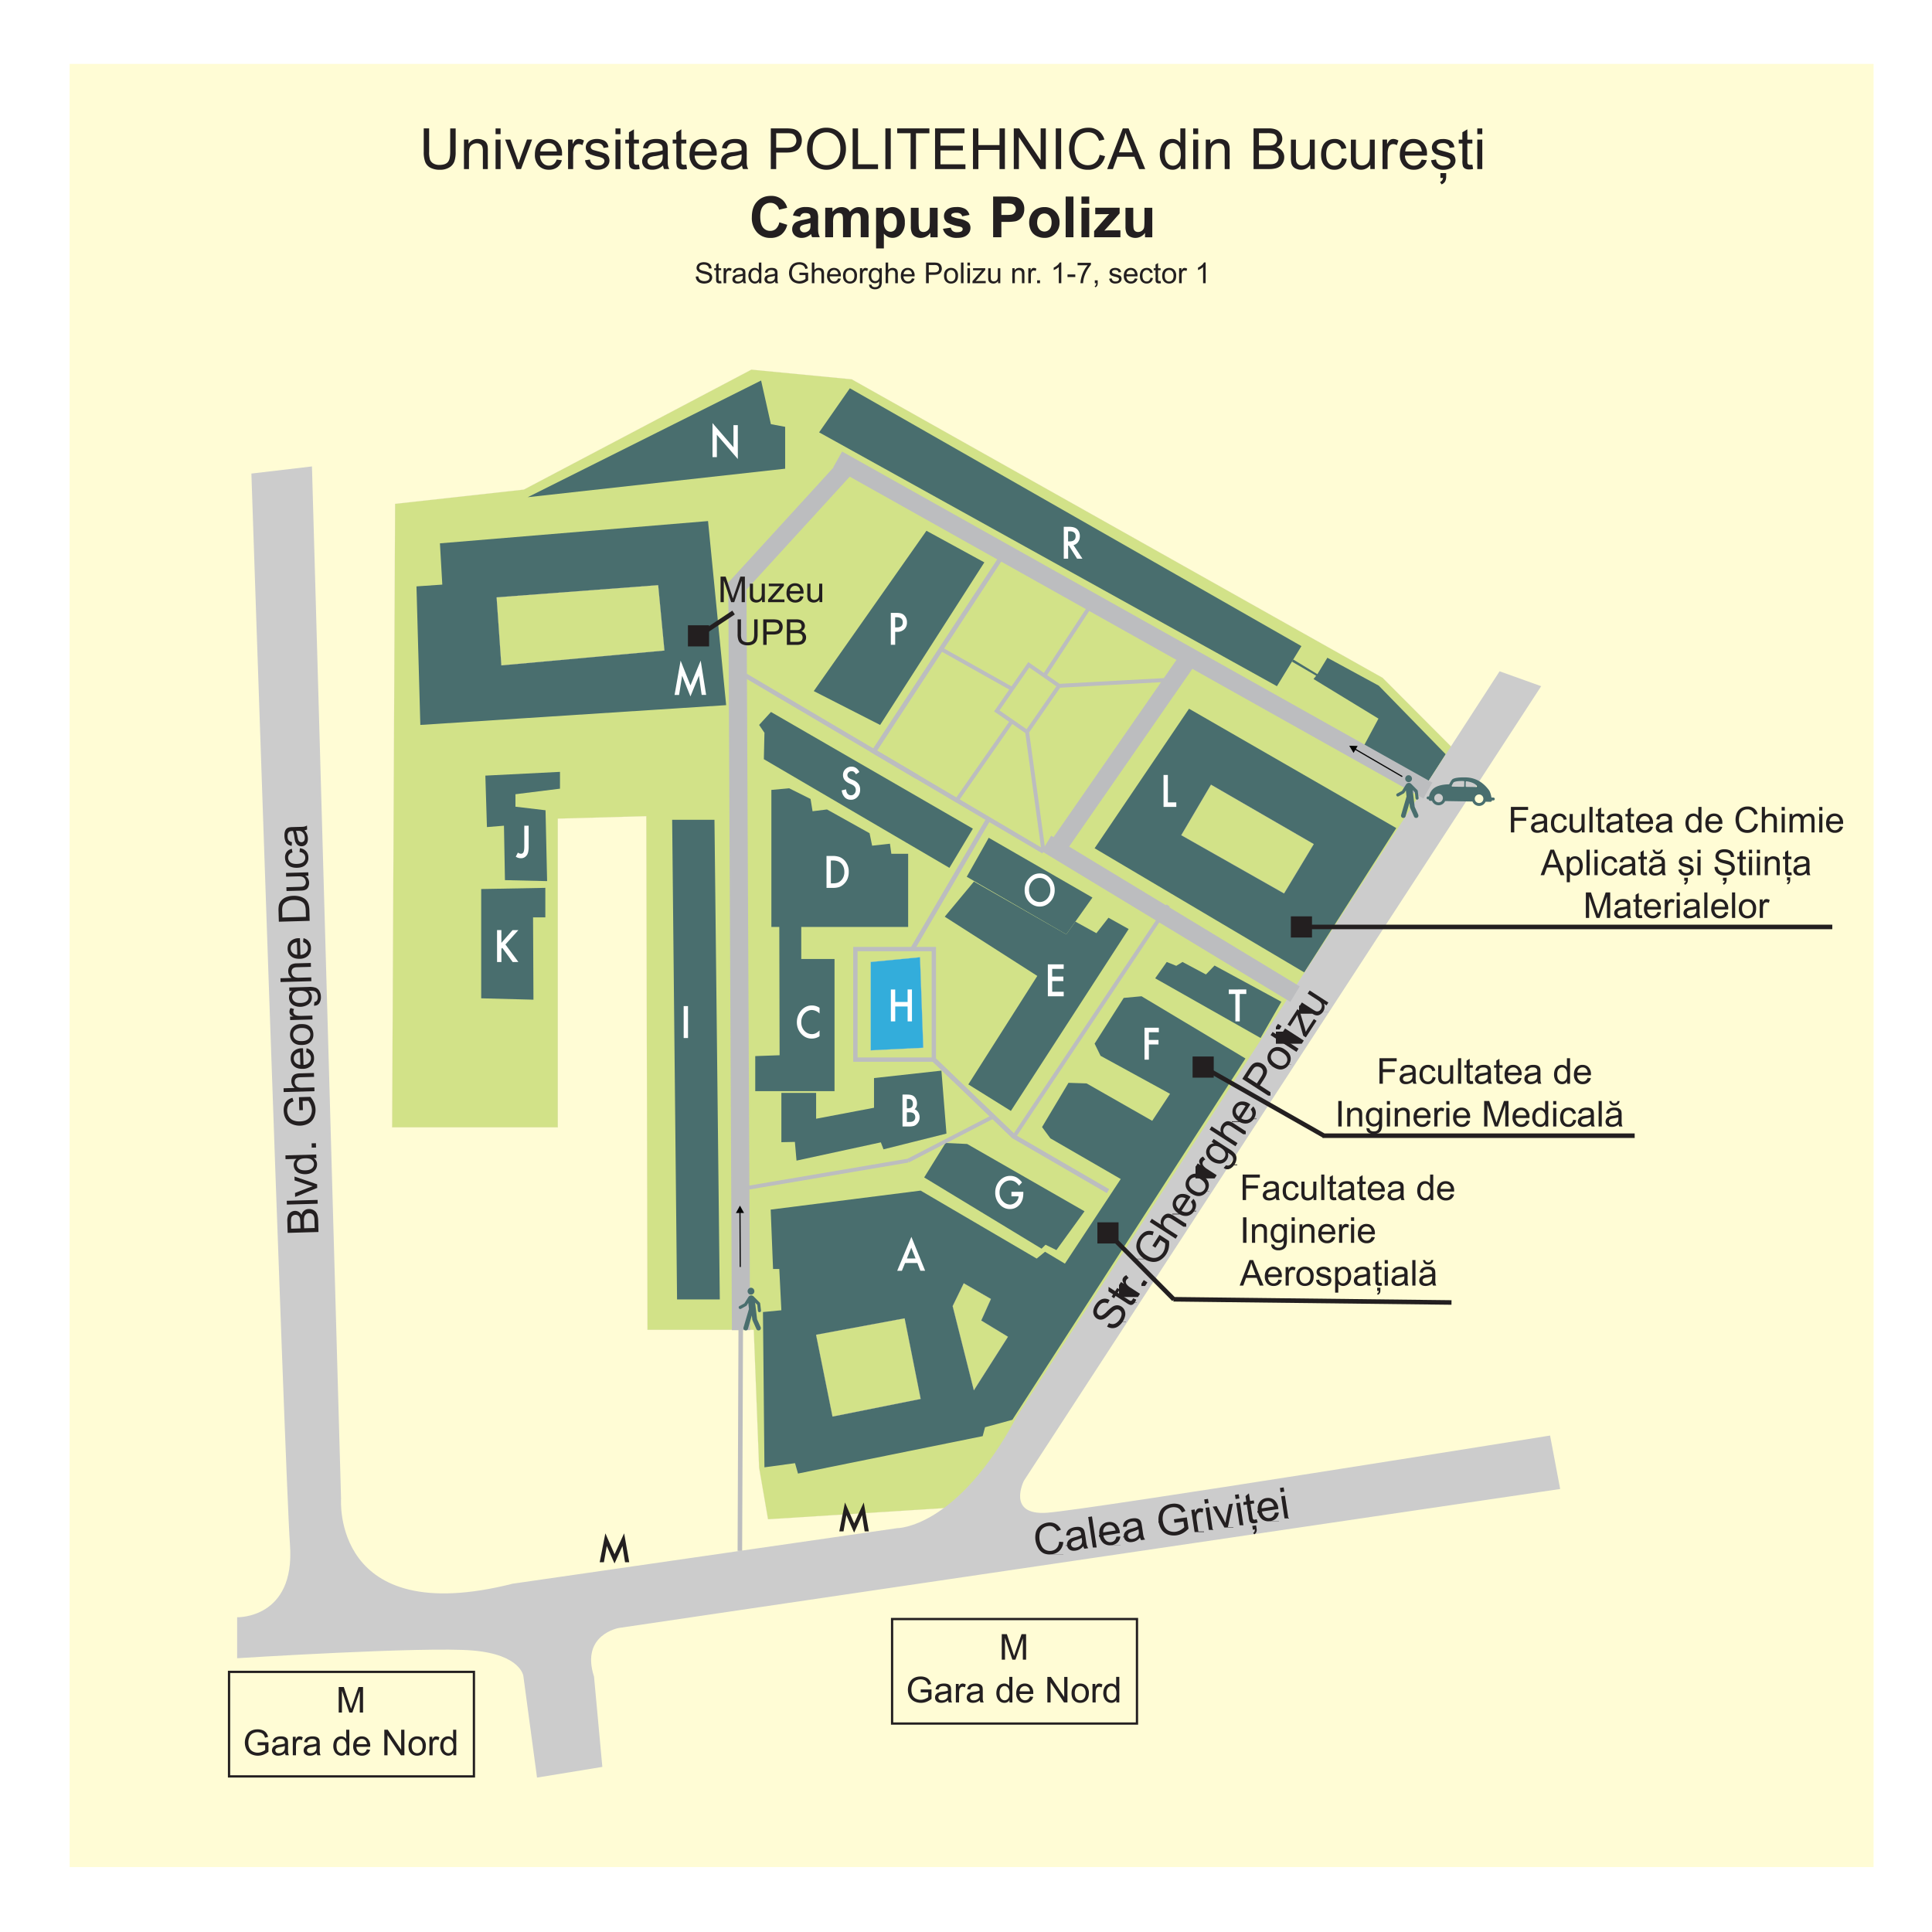 <svg xmlns="http://www.w3.org/2000/svg" xmlns:xlink="http://www.w3.org/1999/xlink" width="8503.94pt" height="8503.94pt" viewBox="0 0 8503.94 8503.94"><g data-name="Layer 2"><path d="M306.54 281.218h7940.235v7937.008H306.54z" fill="#fffcd5" fill-rule="evenodd"/><path d="M2455.229 3603.205v1358.988h-729.24l13.069-2744.453 566.751-62.73 1001.507-527.981 441.727 42.596 2336.706 1313.949 309.978 311.038-2145.166 3337.452-870.059 55.215-39.207-227.398-23.524-606.394h-467.863l-5.228-2260.906z" fill="#d2e288" fill-rule="evenodd"/><path stroke-width=".499" stroke-linejoin="round" fill="none" stroke="#e5d3cd" d="M2455.229 3603.205v1358.988h-729.24l13.069-2744.453 566.751-62.73 1001.507-527.981 441.727 42.596 2336.706 1313.949 309.978 311.038-2145.166 3337.452-870.059 55.215-39.207-227.398-23.524-606.394h-467.863l-5.228-2260.906-389.451 10.624z"/><path d="M5481.97 4658.997l-457.41-273.846-78.412 7.242-128.074 201.26 26.137 53.582 305.81 167.281-78.412 118.926-288.822-164.667-79.72-2.614-116.312 194.726 36.593 49.662 309.73 179.043-245.693 372.461-87.561-52.276-36.647 30.059-510.937-299.277-659.976 83.641 10.456 261.377h27.444l9.148 181.656-81.027 7.842 6.535 683.499 134.608-18.296 13.069 45.74 812.88-164.667 10.456-39.206 120.234-32.671zM5233.661 3119.49l912.204 525.366-405.133 635.145-922.659-546.277zM2322.773 2188.51l1027.313-513.657 43.131 192.131 62.736 11.763v184.288zM3581.93 3041.927l495.936-705.682 254.83 139.177-458.693 715.482zM3605.452 1903.036l2015.112 1117.33 66.145-108.238 41.668-68.184-1987.67-1134.97z" fill="#496e6e" fill-rule="evenodd"/><path d="M5793.444 2974.425l-106.734-62.297 5.685-9.305 106.277 64.632 43.998-72.314 226.09 122.847 294.485 301.89-105.422 164.667-277.495-159.004 87.126-162.489-285.773-174.25zM1833.153 2581.054l113.699-7.841-10.455-181.657 1180.115-98.016 79.72 810.267-1346.09 87.098z" fill="#496e6e" fill-rule="evenodd"/><path d="M2186.011 2629.408l710.944-53.582 27.445 287.514-717.479 65.344z" fill="#d2e288" fill-rule="evenodd"/><path stroke-width=".499" stroke-linejoin="round" fill="none" stroke="#e5d3cd" d="M2186.011 2629.408l710.944-53.582 27.445 287.514-717.479 65.344-20.91-299.276z"/><path d="M5330.371 3454.051l452.182 261.376-130.689 216.943-452.181-256.149z" fill="#d2e288" fill-rule="evenodd"/><path stroke-width=".499" stroke-linejoin="round" fill="none" stroke="#e5d3cd" d="M5330.371 3454.051l452.182 261.376-130.689 216.943-452.181-256.149 130.688-222.17z"/><path d="M3364.82 3225.347l-23.525-34.442 52.275-57.04 888.681 513.605-103.244 172.509-816.802-478.32zM5135.646 4234.26l41.82 16.99 27.445-16.99 103.244 54.89 37.899-39.207 294.049 159.44-91.482 159.44-463.944-262.685z" fill="#496e6e" fill-rule="evenodd"/><path d="M3832.684 4234.26l216.942-20.91 14.376 398.6-231.318 11.297z" fill="#33addb" fill-rule="evenodd"/><path stroke-miterlimit="10" fill="none" stroke="#a5c3d2" d="M3832.684 4234.26l216.942-20.91 14.376 398.6-231.318 11.297V4234.26z"/><path d="M3430.164 4080.048h96.709v141.144h146.37v581.562h-348.936v-154.212l107.215-3.784zM3395.314 3476.922v603.126h602.037v-321.93h-74.057l-6.098-44.432-78.413 8.712-11.326-54.89-187.32-104.55-63.602 7.84-8.713-54.016-94.095-47.048zM4351.951 3687.548l456.538 263.119-75.145 105.886-39.861 56.167-438.241-253.535z" fill="#496e6e" fill-rule="evenodd"/><path d="M4825.914 4107.493l-92.57-50.94-39.861 56.168-406.658-232.3-128.401 154.54 407.382 260.723-303.594 477.448 187.32 116.748 518.397-800.683-88.869-49.662zM3439.312 4810.596h152.905v113.698l254.842-48.354v-130.69l296.663-32.671 22.216 277.06-277.059 69.265-11.761-30.712-371.155 80.373-7.188-82.333-59.463 1.306zM2980.14 5719.596h188.182L3144.8 3608.433h-186.22zM4162.018 5031.024l94.966 4.355 516.655 296.228-123.718 170.766-47.919-23.525-17.426 17.426-516.654-313.652z" fill="#496e6e" fill-rule="evenodd"/><path d="M3592.217 5875.27l389.45-72.314 70.573 354.6-387.71 77.542z" fill="#d2e288" fill-rule="evenodd"/><path stroke-width=".499" stroke-linejoin="round" fill="none" stroke="#e5d3cd" d="M3592.217 5875.27l389.45-72.314 70.573 354.6-387.71 77.542-72.313-359.828z"/><path d="M4193.383 5748.938l48.791-100.194 119.361 68.829-42.691 94.967 117.619 71.442-149.855 235.239z" fill="#d2e288" fill-rule="evenodd"/><path stroke-width=".499" stroke-linejoin="round" fill="none" stroke="#e5d3cd" d="M4193.383 5748.938l48.791-100.194 119.361 68.829-42.691 94.967 117.619 71.442-149.855 235.239-93.225-370.283z"/><path d="M2464.813 3471.477v-74.057l-328.463 16.554 6.97 226.526 74.928-6.1 4.356 239.597 185.578 4.356-6.971-311.91-132.43-15.682v-54.89zM2118.054 3913.203l282.287-5.228v129.817h-54.018l1.742 362.443-230.011-6.1z" fill="#496e6e" fill-rule="evenodd"/><symbol id="a"><path d="M0 .046V.85L.55.276V.8h.114V0l-.55.574V.046H0z"/></symbol><symbol id="b"><path d="M0 .035l.159.81L.417.26l.269.586.142-.81H.711L.64.49.416 0 .199.49.118.035H0z"/></symbol><symbol id="c"><path d="M.114.306V0H0v.754h.129C.192.754.239.75.272.74A.192.192 0 00.358.69.215.215 0 00.423.53a.207.207 0 00-.07-.164.274.274 0 00-.186-.06H.114m0 .105h.042c.105 0 .157.04.157.12C.313.61.259.65.151.65H.114V.412z"/></symbol><symbol id="d"><path d="M.464.655L.372.601a.159.159 0 01-.05.058.115.115 0 01-.063.016.116.116 0 01-.078-.027.083.083 0 01-.032-.066c0-.037.028-.067.082-.09l.076-.03A.32.32 0 00.44.372.203.203 0 00.483.24.23.23 0 00.414.068.238.238 0 00.241 0C.175 0 .12.02.079.058A.268.268 0 000 .222l.115.025A.196.196 0 01.143.155.118.118 0 01.245.106c.036 0 .065.012.088.036a.123.123 0 01.036.09.12.12 0 01-.007.04.094.094 0 01-.019.034.14.14 0 01-.033.029.308.308 0 01-.049.026L.188.39C.085.435.034.5.034.583c0 .056.021.104.065.142A.235.235 0 00.26.782C.347.782.415.74.464.655z"/></symbol><symbol id="e"><path d="M0 0v.754h.158A.576.576 0 00.338.73.36.36 0 00.583.377c0-.116-.04-.21-.122-.281A.355.355 0 00.333.02.582.582 0 00.156 0H0m.114.107h.051c.051 0 .094.005.127.016a.259.259 0 01.176.254c0 .083-.027.15-.083.201-.05.046-.123.069-.22.069H.114v-.54z"/></symbol><symbol id="f"><path d="M.114.754V0H0v.754h.114z"/></symbol><symbol id="g"><path d="M.114.453l.293.3H.56L.22.414.56 0H.409L.137.335.114.312V0H0v.754h.114v-.3z"/></symbol><symbol id="h"><path d="M.338.768V.28A.514.514 0 00.326.15.196.196 0 00.285.066.19.19 0 00.133 0 .255.255 0 000 .037l.056.097A.141.141 0 01.133.106c.034 0 .058.013.07.039.014.026.021.07.021.135v.488h.114z"/></symbol><symbol id="i"><path d="M0 .394a.37.37 0 00.117.273c.077.077.17.115.279.115.107 0 .2-.039.276-.115A.377.377 0 00.788.39.37.37 0 00.672.114.389.389 0 00.39 0a.389.389 0 00-.262.101A.37.37 0 000 .394M.115.393C.115.309.143.24.199.187a.27.27 0 01.193-.08.278.278 0 01.282.284c0 .08-.028.147-.081.202a.266.266 0 01-.198.082.269.269 0 01-.2-.082.272.272 0 01-.08-.2z"/></symbol><symbol id="j"><path d="M.416.647H.114V.466h.293V.359H.114V.107h.302V0H0v.754h.416V.647z"/></symbol><symbol id="k"><path d="M.595.727V.592A.315.315 0 01.39.675.282.282 0 01.115.388.275.275 0 01.39.106a.24.24 0 01.15.046.555.555 0 01.054.04V.055A.41.41 0 00.39 0C.282 0 .19.038.114.113A.374.374 0 000 .387C0 .483.032.57.095.644a.38.38 0 00.303.138.385.385 0 00.197-.055z"/></symbol><symbol id="l"><path d="M.114.459h.325v.295h.114V0H.439v.352H.114V0H0v.754h.114V.459z"/></symbol><symbol id="m"><path d="M0 0v.754h.113c.05 0 .09-.004.12-.012A.181.181 0 00.362.631.217.217 0 00.38.543C.38.489.36.443.318.406A.182.182 0 00.413.334.202.202 0 00.448.216a.2.2 0 00-.063-.15.205.205 0 00-.084-.052A.491.491 0 00.172 0H0m.114.43h.035c.043 0 .074.01.093.028.02.019.03.047.03.083 0 .035-.01.062-.03.08C.222.642.192.65.154.65h-.04V.43m0-.323h.07c.052 0 .09.01.113.03.026.022.038.05.038.083S.323.28.3.302C.275.324.233.335.17.335H.114V.107z"/></symbol><symbol id="n"><path d="M.53.183H.206L.123 0H0l.373.801L.733 0H.608L.53.183M.483.29L.37.546.254.29h.229z"/></symbol><symbol id="o"><path d="M.425.407h.312V.382a.515.515 0 00-.02-.15A.342.342 0 00.384 0a.367.367 0 00-.271.113A.379.379 0 000 .39c0 .109.038.202.115.278a.38.38 0 00.279.115.382.382 0 00.165-.036.476.476 0 00.144-.118L.623.552C.56.634.484.675.395.675a.27.27 0 01-.2-.082A.276.276 0 01.113.39c0-.084.03-.154.09-.208A.27.27 0 01.389.106c.056 0 .106.02.15.057.045.038.07.084.075.137H.425v.107z"/></symbol><symbol id="p"><path d="M.376.647H.114V.466h.253V.359H.114V0H0v.754h.376V.647z"/></symbol><symbol id="q"><path d="M.287.647V0H.173v.647H0v.107h.46V.647H.287z"/></symbol><symbol id="r"><path d="M.255.321L.49 0h-.14L.135.309h-.02V0H0v.754h.133c.1 0 .172-.019.216-.056A.206.206 0 00.422.533c0-.054-.015-.1-.046-.138a.205.205 0 00-.12-.074M.113.408H.15c.108 0 .162.04.162.123 0 .077-.053.116-.158.116h-.04v-.24z"/></symbol><symbol id="s"><path d="M.114.754V.107h.221V0H0v.754h.114z"/></symbol><use xlink:href="#a" transform="matrix(167.76 -.124 -.138 -186.4 3136.26 2020.618)" fill="#fff"/><use xlink:href="#b" transform="matrix(167.76 -.124 -.138 -186.4 2969.213 3065.469)" fill="#fff"/><use xlink:href="#c" transform="matrix(167.76 -.124 -.138 -186.4 3921.142 2838.165)" fill="#fff"/><use xlink:href="#d" transform="matrix(167.76 -.124 -.138 -186.4 3704.969 3520.3)" fill="#fff"/><use xlink:href="#e" transform="matrix(167.76 -.124 -.138 -186.4 3638.084 3908.122)" fill="#fff"/><use xlink:href="#f" transform="matrix(167.76 -.124 -.138 -186.4 3009.307 4569.001)" fill="#fff"/><use xlink:href="#g" transform="matrix(167.76 -.124 -.138 -186.4 2187.876 4234.462)" fill="#fff"/><use xlink:href="#h" transform="matrix(167.76 -.124 -.138 -186.4 2270.262 3777.66)" fill="#fff"/><use xlink:href="#i" transform="matrix(167.76 -.124 -.138 -186.4 4510.228 3990.363)" fill="#fff"/><use xlink:href="#j" transform="matrix(167.76 -.124 -.138 -186.4 4612.283 4385.33)" fill="#fff"/><use xlink:href="#k" transform="matrix(167.76 -.124 -.138 -186.4 3507.623 4571.554)" fill="#fff"/><use xlink:href="#l" transform="matrix(167.76 -.124 -.138 -186.4 3921.363 4495.817)" fill="#fff"/><use xlink:href="#m" transform="matrix(167.76 -.124 -.138 -186.4 3972.536 4958.423)" fill="#fff"/><use xlink:href="#n" transform="matrix(167.76 -.124 -.138 -186.4 3949.112 5593.504)" fill="#fff"/><use xlink:href="#o" transform="matrix(167.76 -.124 -.138 -186.4 4380.696 5321.817)" fill="#fff"/><use xlink:href="#p" transform="matrix(167.76 -.124 -.138 -186.4 5037.76 4664.242)" fill="#fff"/><use xlink:href="#q" transform="matrix(167.76 -.124 -.138 -186.4 5408.702 4495.835)" fill="#fff"/><use xlink:href="#r" transform="matrix(167.76 -.124 -.138 -186.4 4682.323 2459.21)" fill="#fff"/><use xlink:href="#s" transform="matrix(167.76 -.124 -.138 -186.4 5121.488 3551.747)" fill="#fff"/><path d="M3121.125 2845.331h-93.076v-93.076h93.076z" fill="#231f20"/><path stroke-width="20" stroke-miterlimit="10" fill="none" stroke="#bcbdbf" d="M3260.52 5853.488l-3.881 972.92"/><symbol id="t"><path d="M0 0v.716h.143L.312.209.346.103l.038.115.172.498h.127V0H.592v.6L.384 0H.298L.091.61V0H0z"/></symbol><symbol id="u"><path d="M.359.293v.084h.303V.112A.54.54 0 00.518.028a.43.43 0 00-.344.017.3.3 0 00-.13.13.444.444 0 000 .386c.029.061.07.106.125.135.055.03.118.044.19.044a.37.37 0 00.14-.025.23.23 0 00.098-.07.31.31 0 00.054-.117L.566.504a.264.264 0 01-.04.086.162.162 0 01-.068.05.287.287 0 01-.21-.001.21.21 0 01-.123-.122.375.375 0 01-.027-.144c0-.064.01-.118.032-.16A.212.212 0 01.227.116.297.297 0 01.36.085.32.32 0 01.48.11c.04.016.07.033.09.05v.134H.358z"/></symbol><symbol id="v"><path d="M.368.076A.27.27 0 00.178 0C.12 0 .075.014.045.042A.139.139 0 000 .148a.142.142 0 00.063.12c.018.013.04.023.063.03A.628.628 0 00.204.31a.803.803 0 01.157.03v.023C.361.4.353.424.336.439.314.46.281.47.236.47.195.47.164.462.145.447.125.433.11.407.1.371L.015.382a.21.21 0 00.039.09c.018.022.043.04.077.051A.342.342 0 00.25.542c.044 0 .08-.005.108-.016a.141.141 0 00.061-.04.136.136 0 00.027-.059.495.495 0 00.005-.08V.228C.45.147.45.096.455.074A.2.2 0 01.478.012H.386a.186.186 0 00-.018.064M.361.272A.645.645 0 00.217.239.332.332 0 01.141.22a.076.076 0 01-.047-.07C.094.127.103.108.12.092.138.077.164.07.198.07s.064.007.09.022a.138.138 0 01.059.06c.01.02.014.05.014.089v.032z"/></symbol><symbol id="w"><path d="M0 0v.519h.08v-.08C.1.478.117.502.134.514A.099.099 0 00.19.53c.03 0 .06-.01.09-.028L.252.42a.126.126 0 01-.064.02.083.083 0 01-.052-.018.093.093 0 01-.032-.048.342.342 0 01-.015-.103V0H0z"/></symbol><symbol id="y"><path d="M.368.012v.065A.161.161 0 00.223 0 .205.205 0 00.11.034a.227.227 0 00-.08.095A.334.334 0 000 .271c0 .051.009.098.026.14a.204.204 0 00.193.131.171.171 0 00.143-.071v.257H.45V.012H.368M.09.27C.09.204.104.154.132.12a.127.127 0 01.1-.049c.038 0 .07.016.097.047.027.032.04.08.04.144C.37.334.357.386.33.42a.126.126 0 01-.2.002C.103.39.09.34.09.271z"/></symbol><symbol id="z"><path d="M.384.179L.475.167a.222.222 0 00-.08-.123A.24.24 0 00.248 0a.238.238 0 00-.18.07A.275.275 0 000 .267C0 .354.022.422.067.47a.228.228 0 00.175.072c.07 0 .126-.024.17-.07a.281.281 0 00.066-.2.82.82 0 000-.023H.09A.2.2 0 01.139.118.144.144 0 01.248.072c.032 0 .06.009.082.026.023.017.04.044.054.08M.096.322h.29a.176.176 0 01-.034.098.135.135 0 01-.109.05.14.14 0 01-.102-.04.161.161 0 01-.045-.108z"/></symbol><symbol id="A"><path d="M0 0v.716h.097L.473.154v.562h.091V0H.467L.09.563V0H0z"/></symbol><symbol id="B"><path d="M0 .271c0 .096.027.167.08.213a.241.241 0 00.163.058c.071 0 .13-.023.175-.07A.266.266 0 00.486.278C.486.212.476.16.456.121A.211.211 0 00.368.03.253.253 0 00.243 0a.234.234 0 00-.176.07C.022.116 0 .183 0 .27m.09 0c0-.066.015-.116.044-.15a.14.14 0 01.11-.049c.043 0 .08.017.108.05.029.033.044.084.044.152C.396.338.38.387.352.419a.138.138 0 01-.109.05.14.14 0 01-.11-.05C.106.388.09.338.09.272z"/></symbol><use xlink:href="#t" transform="matrix(156.826 0 0 -156.826 1490.862 7537.834)" fill="#231f20"/><use xlink:href="#u" transform="matrix(156.826 0 0 -156.826 1077.783 7727.94)" fill="#231f20"/><use xlink:href="#v" transform="matrix(156.826 0 0 -156.826 1197.114 7727.864)" fill="#231f20"/><use xlink:href="#w" transform="matrix(156.826 0 0 -156.826 1288.827 7726.026)" fill="#231f20"/><use xlink:href="#v" transform="matrix(156.826 0 0 -156.826 1336.532 7727.864)" fill="#231f20"/><use xlink:href="#x" transform="matrix(156.826 0 0 -156.826 1418.06 7726.026)" fill="#231f20"/><use xlink:href="#y" transform="matrix(156.826 0 0 -156.826 1467.019 7727.864)" fill="#231f20"/><use xlink:href="#z" transform="matrix(156.826 0 0 -156.826 1554.597 7727.864)" fill="#231f20"/><use xlink:href="#x" transform="matrix(156.826 0 0 -156.826 1636.049 7726.026)" fill="#231f20"/><use xlink:href="#A" transform="matrix(156.826 0 0 -156.826 1691.592 7726.026)" fill="#231f20"/><use xlink:href="#B" transform="matrix(156.826 0 0 -156.826 1798.082 7727.864)" fill="#231f20"/><use xlink:href="#w" transform="matrix(156.826 0 0 -156.826 1890.254 7726.026)" fill="#231f20"/><use xlink:href="#y" transform="matrix(156.826 0 0 -156.826 1937.653 7727.864)" fill="#231f20"/><path stroke-width="10" stroke-miterlimit="10" fill="none" stroke="#231f20" d="M2086.025 7819.038H1008.152v-460.022h1077.873z"/><clipPath id="C"><path transform="matrix(1 0 0 -1 0 8503.94)" d="M0 8503.937h8503.94V0H0z"/></clipPath><g clip-path="url(#C)"><path d="M1106.526 2084.439l266.604-31.365 128.075 4544.03s-41.82 575.028 755.378 373.769l1691.76-244.387s263.336 2.613 527.327-491.389l2124.991-3280.274 182.963 65.542-2276.589 3497.019s-78.413 154.213 101.936 141.144c180.35-13.069 2213.86-339.79 2213.86-339.79l44.433 235.238-4142.818 611.622s-169.894 28.752-109.777 214.329l36.592 397.292-287.514 47.048-60.117-446.954s-10.455-94.095-222.169-112.392c-211.716-18.296-1037.665 33.98-1037.665 33.98V7118.55s256.148 7.842 232.625-318.88c-23.524-326.72-169.895-4715.231-169.895-4715.231" fill="#ccc" fill-rule="evenodd"/></g><symbol id="D"><path d="M0 0v.716h.269a.327.327 0 00.13-.022.166.166 0 00.079-.067.174.174 0 00.028-.094C.506.503.498.473.48.446A.178.178 0 00.406.381.173.173 0 00.54.208a.209.209 0 00-.074-.16.222.222 0 00-.079-.036A.483.483 0 00.273 0H0m.095.415H.25c.042 0 .072.003.09.008A.1.1 0 01.394.46a.102.102 0 01.019.062.114.114 0 01-.017.063.085.085 0 01-.05.037.398.398 0 01-.108.01H.095V.415m0-.33h.178a.41.41 0 01.064.003c.022.004.04.01.055.02C.407.116.42.13.428.146c.01.018.014.038.014.06 0 .027-.006.05-.02.07a.106.106 0 01-.057.041.344.344 0 01-.105.013H.095V.084z"/></symbol><symbol id="E"><path d="M0 0v.716h.088V0H0z"/></symbol><symbol id="F"><path d="M.197 0L0 .519h.093L.204.208C.216.174.227.14.237.104.245.13.256.164.27.202L.385.52h.09L.28 0H.197z"/></symbol><symbol id="G"><path d="M0 0v.1h.1V0H0z"/></symbol><symbol id="H"><path d="M0 0v.716h.088V.459A.196.196 0 00.243.53a.208.208 0 00.1-.023.13.13 0 00.06-.062.286.286 0 00.02-.116V0H.333v.329c0 .044-.01.075-.028.095-.02.02-.046.03-.08.03A.142.142 0 01.15.435.113.113 0 01.103.38.252.252 0 01.088.284V0H0z"/></symbol><symbol id="I"><path d="M.018.167L.103.155C.107.128.117.109.133.097a.146.146 0 01.09-.024c.04 0 .071.008.093.024a.12.12 0 01.045.069.561.561 0 01.007.112A.18.18 0 00.224.21.196.196 0 00.06.288.343.343 0 00.027.61a.215.215 0 00.077.097.211.211 0 00.12.034.186.186 0 00.152-.074v.062h.081V.281A.42.42 0 00.432.109.178.178 0 00.354.03.27.27 0 00.223 0a.247.247 0 00-.15.042C.035.07.016.112.018.167M.09.48C.09.411.104.361.13.33A.129.129 0 01.233.283.13.13 0 01.334.33c.027.03.041.08.041.146C.375.54.361.587.333.62a.13.13 0 01-.202 0C.104.59.091.542.091.48z"/></symbol><symbol id="J"><path d="M0 0v.716h.247a.598.598 0 00.127-.01.242.242 0 00.105-.052.29.29 0 00.084-.122.474.474 0 00.029-.17.5.5 0 00-.02-.145.354.354 0 00-.048-.104.263.263 0 00-.066-.065.266.266 0 00-.085-.036A.485.485 0 00.258 0H0m.095.084h.153c.047 0 .084.005.11.014a.159.159 0 01.065.037c.022.022.04.052.052.09a.44.44 0 01.02.138.33.33 0 01-.038.173.184.184 0 01-.09.08.37.37 0 01-.122.015h-.15V.084z"/></symbol><symbol id="K"><path d="M.342.012v.076A.19.19 0 00.177 0C.147 0 .118.006.091.018a.144.144 0 00-.059.044.17.17 0 00-.027.065A.446.446 0 000 .209V.53h.088V.243C.088.197.09.166.093.15A.093.093 0 01.128.095a.11.11 0 01.067-.02c.026 0 .05.007.074.02.023.014.04.033.049.056.01.023.015.057.015.101V.53H.42V.012H.342z"/></symbol><symbol id="L"><path d="M.365.202L.452.19A.225.225 0 00.379.05.21.21 0 00.236 0a.224.224 0 00-.172.07C.021.115 0 .181 0 .268c0 .056.01.105.028.147A.193.193 0 00.112.51c.038.021.08.032.124.032A.214.214 0 00.375.499.195.195 0 00.443.378L.358.365a.141.141 0 01-.044.078A.11.11 0 01.24.47.136.136 0 01.132.422C.104.39.09.34.09.272c0-.07.014-.12.04-.152A.13.13 0 01.235.072c.034 0 .063.01.086.032a.158.158 0 01.044.098z"/></symbol><use xlink:href="#D" transform="scale(-189.498 189.498) rotate(-88.38 11.02 18.113)" fill="#231f20"/><use xlink:href="#E" transform="scale(-189.498 189.498) rotate(-88.38 10.691 17.775)" fill="#231f20"/><use xlink:href="#F" transform="scale(-189.498 189.498) rotate(-88.38 10.606 17.687)" fill="#231f20"/><use xlink:href="#y" transform="scale(-189.498 189.498) rotate(-88.38 10.339 17.424)" fill="#231f20"/><use xlink:href="#G" transform="scale(-189.498 189.498) rotate(-88.38 10.039 17.103)" fill="#231f20"/><use xlink:href="#x" transform="scale(-189.498 189.498) rotate(-88.38 9.945 17.007)" fill="#231f20"/><use xlink:href="#u" transform="scale(-189.498 189.498) rotate(-88.38 9.773 16.843)" fill="#231f20"/><use xlink:href="#H" transform="scale(-189.498 189.498) rotate(-88.38 9.384 16.43)" fill="#231f20"/><use xlink:href="#z" transform="scale(-189.498 189.498) rotate(-88.38 9.115 16.165)" fill="#231f20"/><use xlink:href="#B" transform="scale(-189.498 189.498) rotate(-88.38 8.838 15.88)" fill="#231f20"/><use xlink:href="#w" transform="scale(-189.498 189.498) rotate(-88.38 8.55 15.573)" fill="#231f20"/><use xlink:href="#I" transform="scale(-189.498 189.498) rotate(-88.38 8.292 15.524)" fill="#231f20"/><use xlink:href="#H" transform="scale(-189.498 189.498) rotate(-88.38 8.106 15.115)" fill="#231f20"/><use xlink:href="#z" transform="scale(-189.498 189.498) rotate(-88.38 7.836 14.85)" fill="#231f20"/><use xlink:href="#x" transform="scale(-189.498 189.498) rotate(-88.38 7.583 14.577)" fill="#231f20"/><use xlink:href="#J" transform="scale(-189.498 189.498) rotate(-88.38 7.405 14.394)" fill="#231f20"/><use xlink:href="#K" transform="scale(-189.498 189.498) rotate(-88.38 7.045 14.036)" fill="#231f20"/><use xlink:href="#L" transform="scale(-189.498 189.498) rotate(-88.38 6.779 13.762)" fill="#231f20"/><use xlink:href="#v" transform="scale(-189.498 189.498) rotate(-88.38 6.53 13.507)" fill="#231f20"/><symbol id="M"><path d="M.538.263L.633.24A.32.32 0 00.525.061.295.295 0 00.336 0a.343.343 0 00-.188.047.298.298 0 00-.11.137.49.49 0 00.004.386c.03.056.07.098.122.127.053.029.11.043.174.043a.293.293 0 00.18-.054.284.284 0 00.103-.154L.527.51a.221.221 0 01-.072.114.193.193 0 01-.12.035.233.233 0 01-.137-.04A.21.21 0 01.12.514.442.442 0 01.124.216.2.2 0 01.207.115.232.232 0 01.329.08c.053 0 .098.015.134.046.037.03.062.076.075.136z"/></symbol><symbol id="N"><path d="M.368.076A.27.27 0 00.178 0C.12 0 .075.014.045.042A.139.139 0 000 .148a.142.142 0 00.063.12c.018.013.04.023.063.03A.628.628 0 00.204.31a.803.803 0 01.157.03v.023C.361.4.353.424.336.439.314.46.281.47.236.47.195.47.164.462.145.447.125.433.11.407.1.371L.015.382a.21.21 0 00.039.09c.018.022.043.04.077.051A.342.342 0 00.25.542c.044 0 .08-.005.108-.016a.141.141 0 00.061-.04.136.136 0 00.027-.059.495.495 0 00.005-.08V.228C.45.147.45.096.455.074A.2.2 0 01.478.012H.386a.186.186 0 00-.018.064M.361.272A.645.645 0 00.217.239.332.332 0 01.141.22a.076.076 0 01-.047-.07C.094.127.103.108.12.092.138.077.164.07.198.07s.064.007.09.022a.138.138 0 01.059.06c.01.02.014.05.014.089v.032z"/></symbol><symbol id="O"><path d="M0 0v.716h.088V0H0z"/></symbol><symbol id="P"><path d="M.384.179L.475.167a.222.222 0 00-.08-.123A.24.24 0 00.248 0a.238.238 0 00-.18.07A.275.275 0 000 .267C0 .354.022.422.067.47a.228.228 0 00.175.072c.07 0 .126-.024.17-.07a.281.281 0 00.066-.2.82.82 0 000-.023H.09A.2.2 0 01.139.118.144.144 0 01.248.072c.032 0 .06.009.082.026.023.017.04.044.054.08M.096.322h.29a.176.176 0 01-.034.098.135.135 0 01-.109.05.14.14 0 01-.102-.04.161.161 0 01-.045-.108z"/></symbol><symbol id="R"><path d="M.359.293v.084h.303V.112A.54.54 0 00.518.028a.43.43 0 00-.344.017.3.3 0 00-.13.13.444.444 0 000 .386c.029.061.07.106.125.135.055.03.118.044.19.044a.37.37 0 00.14-.025.23.23 0 00.098-.07.31.31 0 00.054-.117L.566.504a.264.264 0 01-.04.086.162.162 0 01-.068.05.287.287 0 01-.21-.001.21.21 0 01-.123-.122.375.375 0 01-.027-.144c0-.064.01-.118.032-.16A.212.212 0 01.227.116.297.297 0 01.36.085.32.32 0 01.48.11c.04.016.07.033.09.05v.134H.358z"/></symbol><symbol id="S"><path d="M0 0v.519h.08v-.08C.1.478.117.502.134.514A.099.099 0 00.19.53c.03 0 .06-.01.09-.028L.252.42a.126.126 0 01-.064.02.083.083 0 01-.052-.018.093.093 0 01-.032-.048.342.342 0 01-.015-.103V0H0z"/></symbol><symbol id="T"><path d="M0 .615v.1h.088v-.1H0M0 0v.519h.088V0H0z"/></symbol><symbol id="U"><path d="M.197 0L0 .519h.093L.204.208C.216.174.227.14.237.104.245.13.256.164.27.202L.385.52h.09L.28 0H.197z"/></symbol><symbol id="V"><path d="M.24.338L.253.261A.326.326 0 00.187.253a.15.15 0 00-.075.015.085.085 0 00-.037.04.317.317 0 00-.01.104V.71H0v.068h.064v.129l.088.052V.78H.24V.71H.152V.407c0-.025.001-.041.004-.049A.038.038 0 01.171.341a.06.06 0 01.03-.006l.04.003M.116.111V.2h.09V.11A.121.121 0 00.189.047.115.115 0 00.133 0L.112.034c.03.013.047.04.05.077H.117z"/></symbol><use xlink:href="#M" transform="scale(189.497 -189.497) rotate(8.625 251.75 141.775)" fill="#231f20"/><use xlink:href="#N" transform="scale(189.497 -189.497) rotate(8.625 251.393 146.472)" fill="#231f20"/><use xlink:href="#O" transform="scale(189.497 -189.497) rotate(8.625 251.023 150.337)" fill="#231f20"/><use xlink:href="#P" transform="scale(189.497 -189.497) rotate(8.625 251.004 151.634)" fill="#231f20"/><use xlink:href="#N" transform="scale(189.497 -189.497) rotate(8.625 250.726 155.317)" fill="#231f20"/><use xlink:href="#Q" transform="scale(189.497 -189.497) rotate(8.625 250.388 158.759)" fill="#231f20"/><use xlink:href="#R" transform="scale(189.497 -189.497) rotate(8.625 250.304 160.96)" fill="#231f20"/><use xlink:href="#S" transform="scale(189.497 -189.497) rotate(8.625 249.828 166.191)" fill="#231f20"/><use xlink:href="#T" transform="scale(189.497 -189.497) rotate(8.625 249.66 168.409)" fill="#231f20"/><use xlink:href="#U" transform="scale(189.497 -189.497) rotate(8.625 249.577 169.525)" fill="#231f20"/><use xlink:href="#T" transform="scale(189.497 -189.497) rotate(8.625 249.3 173.196)" fill="#231f20"/><use xlink:href="#V" transform="scale(189.497 -189.497) rotate(8.625 250.936 174.474)" fill="#231f20"/><use xlink:href="#P" transform="scale(189.497 -189.497) rotate(8.625 249.142 176.32)" fill="#231f20"/><use xlink:href="#T" transform="scale(189.497 -189.497) rotate(8.625 248.772 180.198)" fill="#231f20"/><symbol id="W"><path d="M0 .242L.09.25A.201.201 0 01.118.162.165.165 0 01.19.106.276.276 0 01.3.085c.036 0 .068.005.095.016.028.01.049.025.062.044.014.019.02.04.02.062A.092.092 0 01.46.265a.144.144 0 01-.064.043C.375.315.333.327.267.342A.658.658 0 00.13.387a.197.197 0 00-.077.067.166.166 0 00-.025.089c0 .036.01.07.031.101a.19.19 0 00.09.072.34.34 0 00.131.024C.332.74.38.732.42.714A.2.2 0 00.513.64.217.217 0 00.548.526L.458.52a.146.146 0 01-.05.102C.38.645.338.657.283.657.226.657.184.647.158.625a.094.094 0 01-.04-.076c0-.025.01-.047.028-.063A.378.378 0 01.29.435.935.935 0 00.448.389.216.216 0 00.54.316C.56.286.57.253.57.214A.196.196 0 00.537.106.217.217 0 00.443.028a.414.414 0 00-.3 0A.23.23 0 000 .242z"/></symbol><symbol id="X"><path d="M.24.085L.253.008A.326.326 0 00.187 0a.15.15 0 00-.075.015.085.085 0 00-.037.04.317.317 0 00-.01.104v.298H0v.068h.064v.129l.088.053V.525H.24V.457H.152V.154c0-.025.001-.041.004-.049A.038.038 0 01.171.088a.06.06 0 01.03-.006l.04.003z"/></symbol><symbol id="Y"><path d="M0 0v.716h.27A.652.652 0 00.379.709.214.214 0 00.467.675.172.172 0 00.524.606.217.217 0 00.546.51.22.22 0 00.488.354C.45.312.38.291.278.291H.095V0H0m.095.375H.28C.34.375.384.387.41.41A.122.122 0 01.45.506C.449.536.44.56.426.583a.105.105 0 01-.06.042.405.405 0 01-.088.006H.095V.375z"/></symbol><symbol id="Z"><path d="M0 .615v.1h.088v-.1H0M0 0v.519h.088V0H0z"/></symbol><symbol id="aa"><path d="M0 0v.071l.33.38A1.928 1.928 0 00.231.446H.02V.52h.423V.46L.163.131.108.071c.04.003.077.005.111.005h.24V0H0z"/></symbol><use xlink:href="#W" transform="scale(189.498 -189.498) rotate(57.113 41.388 8.34)" fill="#231f20"/><use xlink:href="#X" transform="scale(189.498 -189.498) rotate(57.113 41.063 8.925)" fill="#231f20"/><use xlink:href="#w" transform="scale(189.498 -189.498) rotate(57.113 40.894 9.22)" fill="#231f20"/><use xlink:href="#G" transform="scale(189.498 -189.498) rotate(57.113 40.742 9.5)" fill="#231f20"/><use xlink:href="#x" transform="scale(189.498 -189.498) rotate(57.113 40.649 9.672)" fill="#231f20"/><use xlink:href="#u" transform="scale(189.498 -189.498) rotate(57.113 40.494 9.982)" fill="#231f20"/><use xlink:href="#H" transform="scale(189.498 -189.498) rotate(57.113 40.088 10.702)" fill="#231f20"/><use xlink:href="#z" transform="scale(189.498 -189.498) rotate(57.113 39.835 11.192)" fill="#231f20"/><use xlink:href="#B" transform="scale(189.498 -189.498) rotate(57.113 39.559 11.7)" fill="#231f20"/><use xlink:href="#w" transform="scale(189.498 -189.498) rotate(57.113 39.254 12.234)" fill="#231f20"/><use xlink:href="#I" transform="scale(189.498 -189.498) rotate(57.113 39.298 12.615)" fill="#231f20"/><use xlink:href="#H" transform="scale(189.498 -189.498) rotate(57.113 38.81 13.052)" fill="#231f20"/><use xlink:href="#z" transform="scale(189.498 -189.498) rotate(57.113 38.557 13.541)" fill="#231f20"/><use xlink:href="#x" transform="scale(189.498 -189.498) rotate(57.113 38.286 14.013)" fill="#231f20"/><use xlink:href="#Y" transform="scale(189.498 -189.498) rotate(57.113 38.109 14.339)" fill="#231f20"/><use xlink:href="#B" transform="scale(189.498 -189.498) rotate(57.113 37.808 14.917)" fill="#231f20"/><use xlink:href="#E" transform="scale(189.498 -189.498) rotate(57.113 37.504 15.45)" fill="#231f20"/><use xlink:href="#Z" transform="scale(189.498 -189.498) rotate(57.113 37.392 15.657)" fill="#231f20"/><use xlink:href="#aa" transform="scale(189.498 -189.498) rotate(57.113 37.304 15.818)" fill="#231f20"/><use xlink:href="#K" transform="scale(189.498 -189.498) rotate(57.113 37.043 16.324)" fill="#231f20"/><clipPath id="ab"><path transform="matrix(1 0 0 -1 0 8503.94)" d="M0 8503.937h8503.94V0H0z"/></clipPath><g clip-path="url(#ab)" stroke-miterlimit="10" fill="none"><path stroke-width="80" stroke="#bcbdbf" d="M3687.075 2022.371L6284.944 3479.68M3231.995 2594.848l495.13-541.775M4651.856 3734.09l581.719-838.95M3261.57 5854.911l-15.868-3295.243"/><path stroke-width="20" stroke="#231f20" d="M3228.904 2696.06l-154.317 102.733"/></g><symbol id="ac"><path d="M.468.728h.095V.314a.49.49 0 00-.024-.17A.21.21 0 00.45.04.312.312 0 00.283 0 .344.344 0 00.12.035a.198.198 0 00-.092.1.48.48 0 00-.027.18v.413h.095V.315A.41.41 0 01.112.177.133.133 0 01.172.11.208.208 0 01.274.085c.07 0 .12.016.149.048.03.031.044.092.044.182v.413z"/></symbol><use xlink:href="#t" transform="matrix(156.826 0 0 -156.826 3171.6 2650.41)" fill="#231f20"/><use xlink:href="#K" transform="matrix(156.826 0 0 -156.826 3300.628 2652.249)" fill="#231f20"/><use xlink:href="#aa" transform="matrix(156.826 0 0 -156.826 3380.855 2650.41)" fill="#231f20"/><use xlink:href="#z" transform="matrix(156.826 0 0 -156.826 3461.948 2652.249)" fill="#231f20"/><use xlink:href="#K" transform="matrix(156.826 0 0 -156.826 3553.431 2652.249)" fill="#231f20"/><use xlink:href="#ac" transform="matrix(156.826 0 0 -156.826 3246.468 2840.516)" fill="#231f20"/><use xlink:href="#Y" transform="matrix(156.826 0 0 -156.826 3359.466 2838.602)" fill="#231f20"/><use xlink:href="#D" transform="matrix(156.826 0 0 -156.826 3463.457 2838.602)" fill="#231f20"/><clipPath id="ad"><path transform="matrix(1 0 0 -1 0 8503.94)" d="M0 8503.937h8503.94V0H0z"/></clipPath><g clip-path="url(#ad)"><path d="M3694.342 6740.515l24.888-127.114 40.583 91.889 42.04-91.89 22.36 127.115h-18.301l-11.41-71.368-34.994 76.805-34-76.881-12.711 71.444zM2639.684 6876.336l24.888-127.114 40.583 91.889 42.04-91.889 22.36 127.114h-18.301l-11.41-71.368-34.995 76.805-34-76.881-12.71 71.444z" fill="#231f20"/><path stroke-width="80" stroke-miterlimit="10" fill="none" stroke="#bcbdbf" d="M5700.215 4375.826l-1093.959-663.15"/><path stroke-width="20" stroke-miterlimit="10" fill="none" stroke="#bcbdbf" d="M4593.214 3747.818L3835.97 3300.95M4420.127 2433.586l-572.306 872.21"/><path stroke-width="17.194" stroke-miterlimit="10" fill="none" stroke="#bcbdbf" d="M4661.695 3018.677l-140.738 202.974-133.397-92.495 140.74-202.974 133.395 92.495zM4214.592 3517.68l238.96-342.765M4463.232 5002.912l678.588-1017.14M4597.165 2973.932l195.544-297.642M4454.747 3032.26l-312.38-175.36M4520.956 3221.651l72.258 526.166M4661.695 3018.677l468.096-25.58"/><path stroke-width="20" stroke-miterlimit="10" fill="none" stroke="#bcbdbf" d="M4351.1 3604.94l-334.776 572.519"/><path stroke-width="19.107" stroke-miterlimit="10" fill="none" stroke="#bcbdbf" d="M4110.352 4664.069h-345.298v-486.611h345.298z"/><path stroke-width="20" stroke-miterlimit="10" fill="none" stroke="#bcbdbf" d="M4110.352 4664.07l352.879 338.842"/><path stroke-width="17.194" stroke-miterlimit="10" fill="none" stroke="#bcbdbf" d="M3258.579 5233.785l738.772-125.221M3997.35 5108.565l374.29-193.601"/></g><use xlink:href="#t" transform="matrix(156.826 0 0 -156.826 4409.376 7305.21)" fill="#231f20"/><use xlink:href="#u" transform="matrix(156.826 0 0 -156.826 3996.297 7495.316)" fill="#231f20"/><use xlink:href="#v" transform="matrix(156.826 0 0 -156.826 4115.628 7495.239)" fill="#231f20"/><use xlink:href="#w" transform="matrix(156.826 0 0 -156.826 4207.341 7493.401)" fill="#231f20"/><use xlink:href="#v" transform="matrix(156.826 0 0 -156.826 4255.046 7495.239)" fill="#231f20"/><use xlink:href="#x" transform="matrix(156.826 0 0 -156.826 4336.575 7493.401)" fill="#231f20"/><use xlink:href="#y" transform="matrix(156.826 0 0 -156.826 4385.533 7495.239)" fill="#231f20"/><use xlink:href="#z" transform="matrix(156.826 0 0 -156.826 4473.111 7495.239)" fill="#231f20"/><use xlink:href="#x" transform="matrix(156.826 0 0 -156.826 4554.563 7493.401)" fill="#231f20"/><use xlink:href="#A" transform="matrix(156.826 0 0 -156.826 4610.107 7493.401)" fill="#231f20"/><use xlink:href="#B" transform="matrix(156.826 0 0 -156.826 4716.596 7495.239)" fill="#231f20"/><use xlink:href="#w" transform="matrix(156.826 0 0 -156.826 4808.769 7493.401)" fill="#231f20"/><use xlink:href="#y" transform="matrix(156.826 0 0 -156.826 4856.168 7495.239)" fill="#231f20"/><clipPath id="ae"><path transform="matrix(1 0 0 -1 0 8503.94)" d="M0 8503.937h8503.94V0H0z"/></clipPath><g clip-path="url(#ae)" stroke-miterlimit="10" fill="none"><path stroke-width="10" stroke="#231f20" d="M5004.539 7586.413H3926.667v-460.022h1077.872z"/><path stroke-width="20" stroke="#bcbdbf" d="M4037.691 3419.992l-757.243-446.866"/></g><symbol id="af"><path d="M.468.728h.095V.314a.49.49 0 00-.024-.17A.21.21 0 00.45.04.312.312 0 00.283 0 .344.344 0 00.12.035a.198.198 0 00-.092.1.48.48 0 00-.027.18v.413h.095V.315A.41.41 0 01.112.177.133.133 0 01.172.11.208.208 0 01.274.085c.07 0 .12.016.149.048.03.031.044.092.044.182v.413z"/></symbol><symbol id="ag"><path d="M0 0v.519h.08V.445A.186.186 0 00.243.53C.275.53.304.525.33.513A.134.134 0 00.39.47.17.17 0 00.416.404.503.503 0 00.42.32V0H.333v.315a.235.235 0 01-.01.08.083.083 0 01-.036.043.113.113 0 01-.061.016.143.143 0 01-.098-.036C.101.395.088.35.088.283V0H0z"/></symbol><symbol id="ah"><path d="M0 .167L.087.18A.122.122 0 01.127.1.143.143 0 01.221.072c.04 0 .07.008.09.025.02.016.03.036.03.058C.34.175.33.19.313.202a.381.381 0 01-.09.03.854.854 0 00-.134.041.134.134 0 00-.056.05.133.133 0 00-.02.07c0 .023.006.044.016.064.011.02.026.036.044.049.013.01.032.018.055.025A.298.298 0 00.312.524.145.145 0 00.382.477a.184.184 0 00.03-.08L.325.384a.094.094 0 01-.034.062.123.123 0 01-.08.023C.172.47.144.463.126.45.108.436.1.42.1.403.1.39.103.38.11.373A.078.078 0 01.144.348C.153.345.179.338.222.326.284.31.327.296.352.286A.13.13 0 00.41.238.148.148 0 00.405.081.166.166 0 00.33.021.272.272 0 00.221 0a.245.245 0 00-.154.042A.196.196 0 000 .167z"/></symbol><symbol id="ai"><path d="M.24.085L.253.008A.326.326 0 00.187 0a.15.15 0 00-.075.015.085.085 0 00-.037.04.317.317 0 00-.01.104v.298H0v.068h.064v.129l.088.053V.525H.24V.457H.152V.154c0-.025.001-.041.004-.049A.038.038 0 01.171.088a.06.06 0 01.03-.006l.04.003z"/></symbol><symbol id="aj"><path d="M0 0v.716h.27A.652.652 0 00.379.709.214.214 0 00.467.675.172.172 0 00.524.606.217.217 0 00.546.51.22.22 0 00.488.354C.45.312.38.291.278.291H.095V0H0m.095.375H.28C.34.375.384.387.41.41A.122.122 0 01.45.506C.449.536.44.56.426.583a.105.105 0 01-.06.042.405.405 0 01-.088.006H.095V.375z"/></symbol><symbol id="ak"><path d="M0 .36c0 .12.032.213.096.28a.325.325 0 00.247.1A.343.343 0 00.52.694.307.307 0 00.643.561.425.425 0 00.685.369.422.422 0 00.64.174a.302.302 0 00-.125-.13.357.357 0 00-.354.005.314.314 0 00-.121.133A.404.404 0 000 .361M.098.359C.098.273.12.205.167.155A.23.23 0 01.342.081c.071 0 .13.025.176.075.046.05.069.122.069.214 0 .058-.01.109-.03.152a.232.232 0 01-.214.137A.243.243 0 01.17.59C.122.545.098.468.098.36z"/></symbol><symbol id="al"><path d="M0 0v.716h.095V.084h.352V0H0z"/></symbol><symbol id="am"><path d="M0 0v.716h.095V0H0z"/></symbol><symbol id="an"><path d="M.236 0v.631H0v.085h.567V.63H.331V0H.236z"/></symbol><symbol id="ao"><path d="M0 0v.716h.518V.63H.095V.412H.49V.328H.095V.084h.44V0H0z"/></symbol><symbol id="ap"><path d="M0 0v.716h.095V.422h.372v.294h.095V0H.467v.337H.095V0H0z"/></symbol><symbol id="aq"><path d="M0 0v.716h.097L.473.154v.562h.091V0H.467L.09.563V0H0z"/></symbol><symbol id="ar"><path d="M0 0l.275.716h.102L.67 0H.562L.479.217h-.3L.101 0H0m.207.294h.242L.375.492c-.023.06-.04.11-.051.149A.913.913 0 00.285.504L.207.294z"/></symbol><symbol id="as"><path d="M.368.012v.065A.161.161 0 00.223 0 .205.205 0 00.11.034a.227.227 0 00-.08.095A.334.334 0 000 .271c0 .051.009.098.026.14a.204.204 0 00.193.131.171.171 0 00.143-.071v.257H.45V.012H.368M.09.27C.09.204.104.154.132.12a.127.127 0 01.1-.049c.038 0 .07.016.097.047.027.032.04.08.04.144C.37.334.357.386.33.42a.126.126 0 01-.2.002C.103.39.09.34.09.271z"/></symbol><symbol id="at"><path d="M0 0v.716h.269a.327.327 0 00.13-.022.166.166 0 00.079-.067.174.174 0 00.028-.094C.506.503.498.473.48.446A.178.178 0 00.406.381.173.173 0 00.54.208a.209.209 0 00-.074-.16.222.222 0 00-.079-.036A.483.483 0 00.273 0H0m.095.415H.25c.042 0 .072.003.09.008A.1.1 0 01.394.46a.102.102 0 01.019.062.114.114 0 01-.017.063.085.085 0 01-.05.037.398.398 0 01-.108.01H.095V.415m0-.33h.178a.41.41 0 01.064.003c.022.004.04.01.055.02C.407.116.42.13.428.146c.01.018.014.038.014.06 0 .027-.006.05-.02.07a.106.106 0 01-.057.041.344.344 0 01-.105.013H.095V.084z"/></symbol><symbol id="au"><path d="M.342.012v.076A.19.19 0 00.177 0C.147 0 .118.006.091.018a.144.144 0 00-.059.044.17.17 0 00-.027.065A.446.446 0 000 .209V.53h.088V.243C.088.197.09.166.093.15A.093.093 0 01.128.095a.11.11 0 01.067-.02c.026 0 .05.007.074.02.023.014.04.033.049.056.01.023.015.057.015.101V.53H.42V.012H.342z"/></symbol><symbol id="av"><path d="M.365.202L.452.19A.225.225 0 00.379.05.21.21 0 00.236 0a.224.224 0 00-.172.07C.021.115 0 .181 0 .268c0 .056.01.105.028.147A.193.193 0 00.112.51c.038.021.08.032.124.032A.214.214 0 00.375.499.195.195 0 00.443.378L.358.365a.141.141 0 01-.044.078A.11.11 0 01.24.47.136.136 0 01.132.422C.104.39.09.34.09.272c0-.07.014-.12.04-.152A.13.13 0 01.235.072c.034 0 .063.01.086.032a.158.158 0 01.044.098z"/></symbol><symbol id="aw"><path d="M0 .424l.087.014a.122.122 0 01.04-.08A.143.143 0 01.221.33c.04 0 .07.008.09.024.02.017.03.036.03.058C.34.432.33.448.313.46a.381.381 0 01-.09.03A.854.854 0 00.09.53a.134.134 0 00-.056.05.133.133 0 00-.02.069c0 .023.006.044.016.064.011.02.026.036.044.05.013.01.032.018.055.025.024.007.05.01.077.01C.246.8.282.793.313.782A.145.145 0 00.38.734a.184.184 0 00.03-.08L.325.642a.094.094 0 01-.034.063.123.123 0 01-.08.022C.172.727.144.72.126.707.108.694.1.678.1.66.1.65.103.64.11.63A.078.078 0 01.144.605L.222.583c.062-.016.105-.03.13-.04A.13.13 0 00.41.496.148.148 0 00.405.339.166.166 0 00.33.278a.272.272 0 00-.11-.022A.245.245 0 00.068.3.196.196 0 000 .424M.164.113v.085h.102V.141A.187.187 0 00.248.053.118.118 0 00.184 0L.158.041c.03.013.048.037.053.072H.164z"/></symbol><use xlink:href="#af" transform="matrix(250 0 0 -250 1864.892 747.229)" fill="#231f20"/><use xlink:href="#ag" transform="matrix(250 0 0 -250 2042.218 744.177)" fill="#231f20"/><use xlink:href="#T" transform="matrix(250 0 0 -250 2181.34 744.177)" fill="#231f20"/><use xlink:href="#U" transform="matrix(250 0 0 -250 2223.412 744.177)" fill="#231f20"/><use xlink:href="#P" transform="matrix(250 0 0 -250 2354.394 747.106)" fill="#231f20"/><use xlink:href="#S" transform="matrix(250 0 0 -250 2500.474 744.177)" fill="#231f20"/><use xlink:href="#ah" transform="matrix(250 0 0 -250 2575.179 747.106)" fill="#231f20"/><use xlink:href="#T" transform="matrix(250 0 0 -250 2709.09 744.177)" fill="#231f20"/><use xlink:href="#ai" transform="matrix(250 0 0 -250 2752.383 745.886)" fill="#231f20"/><use xlink:href="#N" transform="matrix(250 0 0 -250 2826.522 747.106)" fill="#231f20"/><use xlink:href="#ai" transform="matrix(250 0 0 -250 2960.883 745.886)" fill="#231f20"/><use xlink:href="#P" transform="matrix(250 0 0 -250 3035.144 747.106)" fill="#231f20"/><use xlink:href="#N" transform="matrix(250 0 0 -250 3174.022 747.106)" fill="#231f20"/><use xlink:href="#Q" transform="matrix(250 0 0 -250 3303.989 744.177)" fill="#231f20"/><use xlink:href="#aj" transform="matrix(250 0 0 -250 3392.776 744.177)" fill="#231f20"/><use xlink:href="#ak" transform="matrix(250 0 0 -250 3552.324 747.229)" fill="#231f20"/><use xlink:href="#al" transform="matrix(250 0 0 -250 3753.049 744.177)" fill="#231f20"/><use xlink:href="#am" transform="matrix(250 0 0 -250 3897.054 744.177)" fill="#231f20"/><use xlink:href="#an" transform="matrix(250 0 0 -250 3949.098 744.177)" fill="#231f20"/><use xlink:href="#ao" transform="matrix(250 0 0 -250 4115.764 744.177)" fill="#231f20"/><use xlink:href="#ap" transform="matrix(250 0 0 -250 4282.758 744.177)" fill="#231f20"/><use xlink:href="#aq" transform="matrix(250 0 0 -250 4462.282 744.177)" fill="#231f20"/><use xlink:href="#am" transform="matrix(250 0 0 -250 4647.054 744.177)" fill="#231f20"/><use xlink:href="#M" transform="matrix(250 0 0 -250 4705.69 747.229)" fill="#231f20"/><use xlink:href="#ar" transform="matrix(250 0 0 -250 4873.373 744.177)" fill="#231f20"/><use xlink:href="#Q" transform="matrix(250 0 0 -250 5026.889 744.177)" fill="#231f20"/><use xlink:href="#as" transform="matrix(250 0 0 -250 5104.934 747.106)" fill="#231f20"/><use xlink:href="#T" transform="matrix(250 0 0 -250 5251.99 744.177)" fill="#231f20"/><use xlink:href="#ag" transform="matrix(250 0 0 -250 5307.368 744.177)" fill="#231f20"/><use xlink:href="#Q" transform="matrix(250 0 0 -250 5429.889 744.177)" fill="#231f20"/><use xlink:href="#at" transform="matrix(250 0 0 -250 5517.699 744.177)" fill="#231f20"/><use xlink:href="#au" transform="matrix(250 0 0 -250 5682.13 747.106)" fill="#231f20"/><use xlink:href="#av" transform="matrix(250 0 0 -250 5814.904 747.106)" fill="#231f20"/><use xlink:href="#au" transform="matrix(250 0 0 -250 5946.13 747.106)" fill="#231f20"/><use xlink:href="#S" transform="matrix(250 0 0 -250 6085.374 744.177)" fill="#231f20"/><use xlink:href="#P" transform="matrix(250 0 0 -250 6161.544 747.106)" fill="#231f20"/><use xlink:href="#aw" transform="matrix(250 0 0 -250 6299.079 811.438)" fill="#231f20"/><use xlink:href="#ai" transform="matrix(250 0 0 -250 6420.783 745.886)" fill="#231f20"/><use xlink:href="#T" transform="matrix(250 0 0 -250 6502.49 744.177)" fill="#231f20"/><symbol id="ax"><path d="M.483.275l.14-.044A.315.315 0 00.517.057.306.306 0 00.326 0a.308.308 0 00-.234.097A.374.374 0 000 .364C0 .483.03.575.092.64c.062.066.143.1.243.1A.298.298 0 00.548.662.282.282 0 00.622.53L.479.497a.151.151 0 01-.054.087.15.15 0 01-.097.033.164.164 0 01-.13-.057C.165.52.148.46.148.375.149.284.166.22.199.18A.159.159 0 01.325.124c.038 0 .071.012.099.036a.213.213 0 01.06.115z"/></symbol><symbol id="ay"><path d="M.139.372L.014.395c.014.05.038.087.072.11A.264.264 0 00.24.543.325.325 0 00.375.52.133.133 0 00.438.465.278.278 0 00.457.342L.456.182c0-.045.002-.08.006-.1a.304.304 0 01.025-.07H.35a.505.505 0 00-.018.056.247.247 0 00-.075-.05A.215.215 0 00.172 0a.178.178 0 00-.126.043.145.145 0 00-.046.11c0 .03.007.056.021.078.014.024.034.041.059.053a.456.456 0 00.109.032.748.748 0 01.133.034v.014C.322.39.316.409.302.42.29.43.266.437.23.437A.097.097 0 01.172.422a.099.099 0 01-.033-.05M.322.261A.858.858 0 00.24.24.252.252 0 01.164.216.057.057 0 01.137.167c0-.019.007-.035.022-.05a.075.075 0 01.054-.02c.025 0 .049.008.071.024a.086.086 0 01.033.046.27.27 0 01.005.066v.028z"/></symbol><symbol id="az"><path d="M0 .519h.126V.448c.046.055.1.082.162.082A.174.174 0 00.375.51a.158.158 0 00.06-.062.24.24 0 00.073.062.18.18 0 00.085.02C.63.53.663.522.689.507A.14.14 0 00.75.439.295.295 0 00.763.332V0H.625v.296c0 .052-.004.085-.014.1C.6.416.58.426.553.426A.094.094 0 01.499.407.098.098 0 01.462.356.368.368 0 01.45.249V0H.313v.284c0 .05-.002.083-.007.098a.062.062 0 01-.023.033.07.07 0 01-.041.01A.095.095 0 01.148.36a.375.375 0 01-.01-.107V0H0v.519z"/></symbol><symbol id="aA"><path d="M0 .716h.128V.64A.191.191 0 00.29.728C.35.728.4.704.443.657A.287.287 0 00.506.459.296.296 0 00.442.257.198.198 0 00.21.203.264.264 0 00.137.26V0H0v.716m.136-.25c0-.059.011-.102.034-.13A.106.106 0 01.255.294a.1.1 0 01.08.039C.354.358.365.4.365.458c0 .055-.01.095-.033.122a.101.101 0 01-.08.04.105.105 0 01-.084-.04C.147.554.136.516.136.465z"/></symbol><symbol id="aB"><path d="M.344.012v.077A.207.207 0 00.078.023a.135.135 0 00-.06.064A.288.288 0 000 .202V.53h.137V.292C.137.219.14.174.145.158a.076.076 0 01.027-.04.086.086 0 01.051-.014c.024 0 .045.007.063.02A.1.1 0 01.324.17c.007.02.01.066.01.14v.22h.138V.01H.344z"/></symbol><symbol id="aC"><path d="M0 .16l.138.02A.102.102 0 01.173.12.121.121 0 01.25.1C.284.1.31.105.329.118.34.128.347.14.347.155c0 .01-.004.02-.01.026A.11.11 0 01.29.2a.74.74 0 00-.21.067.134.134 0 00-.062.117c0 .045.018.082.053.113.036.03.09.046.165.046A.288.288 0 00.396.507a.177.177 0 00.07-.102L.338.38a.08.08 0 01-.031.046.114.114 0 01-.066.016.15.15 0 01-.078-.015A.033.033 0 01.146.4C.146.39.151.382.16.375A.514.514 0 01.288.337.382.382 0 00.441.276.127.127 0 00.484.174.157.157 0 00.424.05C.386.017.327 0 .25 0A.29.29 0 00.08.043.198.198 0 000 .16z"/></symbol><symbol id="aE"><path d="M0 0v.716h.232a.841.841 0 00.172-.01.187.187 0 00.103-.071.221.221 0 00.041-.14.234.234 0 00-.024-.11A.197.197 0 00.39.28a.825.825 0 00-.15-.01H.145V0H0m.145.595V.392h.079c.057 0 .095.003.114.01.02.008.034.02.045.036a.095.095 0 01.016.056.092.092 0 01-.023.064.1.1 0 01-.058.032.695.695 0 01-.104.005h-.07z"/></symbol><symbol id="aF"><path d="M0 .278c0 .046.011.09.034.133a.232.232 0 00.095.097.285.285 0 00.138.034.258.258 0 00.268-.27A.268.268 0 00.46.077.256.256 0 00.269 0a.303.303 0 00-.137.032.222.222 0 00-.098.094A.316.316 0 000 .278M.14.271C.14.22.154.181.178.153a.116.116 0 01.09-.041c.036 0 .066.013.09.04.025.028.037.068.037.12 0 .05-.012.09-.037.117a.115.115 0 01-.09.041.116.116 0 01-.09-.04C.153.361.141.321.141.27z"/></symbol><symbol id="aG"><path d="M0 0v.716h.137V0H0z"/></symbol><symbol id="aH"><path d="M0 .589v.127h.137V.589H0M0 0v.519h.137V0H0z"/></symbol><symbol id="aI"><path d="M0 0v.107L.194.33C.226.367.25.392.265.408A1.354 1.354 0 00.202.406L.02.405v.114h.429V.42L.25.193.18.117l.07.004h.213V0H0z"/></symbol><use xlink:href="#ax" transform="matrix(250 0 0 -250 3309.33 1047.228)" fill="#231f20"/><use xlink:href="#ay" transform="matrix(250 0 0 -250 3486.9 1047.107)" fill="#231f20"/><use xlink:href="#az" transform="matrix(250 0 0 -250 3632.37 1044.177)" fill="#231f20"/><use xlink:href="#aA" transform="matrix(250 0 0 -250 3856.206 1093.493)" fill="#231f20"/><use xlink:href="#aB" transform="matrix(250 0 0 -250 4009.2 1047.107)" fill="#231f20"/><use xlink:href="#aC" transform="matrix(250 0 0 -250 4150.598 1047.107)" fill="#231f20"/><use xlink:href="#aD" transform="matrix(250 0 0 -250 4283.739 1044.177)" fill="#231f20"/><use xlink:href="#aE" transform="matrix(250 0 0 -250 4371.427 1044.177)" fill="#231f20"/><use xlink:href="#aF" transform="matrix(250 0 0 -250 4529.998 1047.107)" fill="#231f20"/><use xlink:href="#aG" transform="matrix(250 0 0 -250 4690.683 1044.177)" fill="#231f20"/><use xlink:href="#aH" transform="matrix(250 0 0 -250 4760.183 1044.177)" fill="#231f20"/><use xlink:href="#aI" transform="matrix(250 0 0 -250 4815.889 1044.177)" fill="#231f20"/><use xlink:href="#aB" transform="matrix(250 0 0 -250 4953.95 1047.107)" fill="#231f20"/><symbol id="aJ"><path d="M0 0v.519h.08V.445A.186.186 0 00.243.53C.275.53.304.525.33.513A.134.134 0 00.39.47.17.17 0 00.416.404.503.503 0 00.42.32V0H.333v.315a.235.235 0 01-.01.08.083.083 0 01-.036.043.113.113 0 01-.061.016.143.143 0 01-.098-.036C.101.395.088.35.088.283V0H0z"/></symbol><symbol id="aK"><path d="M.264 0H.176v.56A.582.582 0 000 .454V.54a.53.53 0 01.129.084.33.33 0 01.078.096h.057V0z"/></symbol><symbol id="aL"><path d="M0 0v.088h.27V0H0z"/></symbol><symbol id="aM"><path d="M0 .622v.085h.463V.638a1.185 1.185 0 01-.24-.441A.922.922 0 01.191 0H.1a1.074 1.074 0 00.25.622H0z"/></symbol><symbol id="aN"><path d="M.006.142v.1h.1v-.1a.176.176 0 00-.02-.09A.127.127 0 00.024 0L0 .038c.019.008.032.02.041.036a.151.151 0 01.015.068h-.05z"/></symbol><symbol id="aO"><path d="M0 .167L.087.18A.122.122 0 01.127.1.143.143 0 01.221.072c.04 0 .07.008.09.025.02.016.03.036.03.058C.34.175.33.19.313.202a.381.381 0 01-.09.03.854.854 0 00-.134.041.134.134 0 00-.056.05.133.133 0 00-.02.07c0 .023.006.044.016.064.011.02.026.036.044.049.013.01.032.018.055.025A.298.298 0 00.312.524.145.145 0 00.382.477a.184.184 0 00.03-.08L.325.384a.094.094 0 01-.034.062.123.123 0 01-.08.023C.172.47.144.463.126.45.108.436.1.42.1.403.1.39.103.38.11.373A.078.078 0 01.144.348C.153.345.179.338.222.326.284.31.327.296.352.286A.13.13 0 00.41.238.148.148 0 00.405.081.166.166 0 00.33.021.272.272 0 00.221 0a.245.245 0 00-.154.042A.196.196 0 000 .167z"/></symbol><use xlink:href="#W" transform="matrix(127 0 0 -127 3062.507 1248.127)" fill="#231f20"/><use xlink:href="#X" transform="matrix(127 0 0 -127 3143.743 1247.445)" fill="#231f20"/><use xlink:href="#w" transform="matrix(127 0 0 -127 3185.064 1246.577)" fill="#231f20"/><use xlink:href="#v" transform="matrix(127 0 0 -127 3223.696 1248.065)" fill="#231f20"/><use xlink:href="#y" transform="matrix(127 0 0 -127 3294.06 1248.065)" fill="#231f20"/><use xlink:href="#v" transform="matrix(127 0 0 -127 3364.92 1248.065)" fill="#231f20"/><use xlink:href="#x" transform="matrix(127 0 0 -127 3430.944 1246.577)" fill="#231f20"/><use xlink:href="#u" transform="matrix(127 0 0 -127 3473.009 1248.127)" fill="#231f20"/><use xlink:href="#H" transform="matrix(127 0 0 -127 3573.427 1246.577)" fill="#231f20"/><use xlink:href="#z" transform="matrix(127 0 0 -127 3640.318 1248.065)" fill="#231f20"/><use xlink:href="#B" transform="matrix(127 0 0 -127 3710.496 1248.065)" fill="#231f20"/><use xlink:href="#w" transform="matrix(127 0 0 -127 3785.14 1246.577)" fill="#231f20"/><use xlink:href="#I" transform="matrix(127 0 0 -127 3823.276 1273.304)" fill="#231f20"/><use xlink:href="#H" transform="matrix(127 0 0 -127 3898.166 1246.577)" fill="#231f20"/><use xlink:href="#z" transform="matrix(127 0 0 -127 3965.058 1248.065)" fill="#231f20"/><use xlink:href="#x" transform="matrix(127 0 0 -127 4031.019 1246.577)" fill="#231f20"/><use xlink:href="#Y" transform="matrix(127 0 0 -127 4076.123 1246.577)" fill="#231f20"/><use xlink:href="#B" transform="matrix(127 0 0 -127 4155.25 1248.065)" fill="#231f20"/><use xlink:href="#E" transform="matrix(127 0 0 -127 4229.769 1246.577)" fill="#231f20"/><use xlink:href="#Z" transform="matrix(127 0 0 -127 4258.273 1246.577)" fill="#231f20"/><use xlink:href="#aa" transform="matrix(127 0 0 -127 4280.514 1246.577)" fill="#231f20"/><use xlink:href="#K" transform="matrix(127 0 0 -127 4349.657 1248.065)" fill="#231f20"/><use xlink:href="#x" transform="matrix(127 0 0 -127 4412.145 1246.577)" fill="#231f20"/><use xlink:href="#aJ" transform="matrix(127 0 0 -127 4455.823 1246.577)" fill="#231f20"/><use xlink:href="#w" transform="matrix(127 0 0 -127 4526.31 1246.577)" fill="#231f20"/><use xlink:href="#G" transform="matrix(127 0 0 -127 4565.056 1246.577)" fill="#231f20"/><use xlink:href="#x" transform="matrix(127 0 0 -127 4588.828 1246.577)" fill="#231f20"/><use xlink:href="#aK" transform="matrix(127 0 0 -127 4637.963 1246.577)" fill="#231f20"/><use xlink:href="#aL" transform="matrix(127 0 0 -127 4698.777 1219.292)" fill="#231f20"/><use xlink:href="#aM" transform="matrix(127 0 0 -127 4743.052 1246.577)" fill="#231f20"/><use xlink:href="#aN" transform="matrix(127 0 0 -127 4818.19 1264.56)" fill="#231f20"/><use xlink:href="#x" transform="matrix(127 0 0 -127 4842.955 1246.577)" fill="#231f20"/><use xlink:href="#aO" transform="matrix(127 0 0 -127 4882.168 1248.065)" fill="#231f20"/><use xlink:href="#z" transform="matrix(127 0 0 -127 4946.412 1248.065)" fill="#231f20"/><use xlink:href="#L" transform="matrix(127 0 0 -127 5017.334 1248.065)" fill="#231f20"/><use xlink:href="#X" transform="matrix(127 0 0 -127 5078.105 1247.445)" fill="#231f20"/><use xlink:href="#B" transform="matrix(127 0 0 -127 5115.396 1248.065)" fill="#231f20"/><use xlink:href="#w" transform="matrix(127 0 0 -127 5190.038 1246.577)" fill="#231f20"/><use xlink:href="#x" transform="matrix(127 0 0 -127 5224.082 1246.577)" fill="#231f20"/><use xlink:href="#aK" transform="matrix(127 0 0 -127 5273.217 1246.577)" fill="#231f20"/><clipPath id="aP"><path transform="matrix(1 0 0 -1 0 8503.94)" d="M0 8503.937h8503.94V0H0z"/></clipPath><g clip-path="url(#aP)"><path d="M6509.99 3534.774c-10.436-.174-18.797-8.806-18.622-19.255.175-10.45 8.813-18.804 19.255-18.629 10.442.175 18.797 8.813 18.622 19.262-.175 10.449-8.819 18.796-19.255 18.622m-58.707-74.423l.306-18.266a3.184 3.184 0 011.098-2.341c.684-.589 1.581-.874 2.479-.739 22.174 2.984 39.136 10.62 45.405 20.423.631.984.656 2.224.093 3.241a3.149 3.149 0 01-2.814 1.62l-43.474-.727a3.16 3.16 0 01-3.093-3.211m-6.324-.106a3.154 3.154 0 01-3.211 3.106l-49.026-.82a3.16 3.16 0 01-2.64-1.531 3.117 3.117 0 01-.11-3.054c2.392-4.72 6.722-12.893 8.756-14.572 6.749-4.133 20.17-5.921 40.235-5.586 1.092.018 2.185.05 3.291.089a3.156 3.156 0 013.019 3.209zm-113.133 71.55c-10.436-.174-18.789-8.806-18.615-19.255.175-10.449 8.806-18.804 19.249-18.629 10.449.175 18.809 8.814 18.634 19.262-.173 10.45-8.819 18.797-19.268 18.622m241.386-21.22l-8.364-.14c-1.89-10.476-5.331-24.819-11.047-32.486-26.73-35.888-60.717-55.481-103.838-56.202-27.942-.467-46.187 1.961-55.756 7.42-1.292.738-5.102 2.908-15.633 23.229-14.877-.016-54.266 2.025-73.486 22.974-9.648 10.51-13.605 21.915-15.201 30.461l-3.945-.066a6.307 6.307 0 00-6.41 6.205 6.31 6.31 0 006.198 6.416l3.153.053c.02.341.043.601.048.681a6.304 6.304 0 006.169 5.742l7.944.133c4.691 11.21 15.656 19.206 28.57 19.422 12.914.215 24.141-7.409 29.218-18.456l120.375 2.013c4.684 11.21 15.656 19.205 28.571 19.422 12.914.215 24.147-7.409 29.204-18.456l21.271.355.12.002a6.318 6.318 0 006.423-6.205l6.204.104c3.477.058 6.344-2.727 6.402-6.206a6.298 6.298 0 00-6.19-6.415M6199.582 3442.626c-4.127-.133-7.588-1.73-10.384-4.792-2.796-3.062-4.127-6.657-3.994-10.784.134-4.128 1.665-7.655 4.594-10.584 2.928-2.928 6.456-4.326 10.583-4.193s7.588 1.73 10.384 4.792c2.796 3.062 4.193 6.657 4.193 10.784 0 4.127-1.53 7.655-4.593 10.584-3.061 2.928-6.656 4.326-10.783 4.193M6149.06 3493.148l21.967-11.982 17.972-28.756c3.46-4.26 7.72-6.39 12.78-6.39 3.462 0 6.79 1.466 9.985 4.394l27.157 27.557a8.79 8.79 0 011.598 3.595l3.595 30.752v.798c0 1.865-.666 3.462-1.997 4.793-1.331 1.33-2.93 1.996-4.793 1.996-1.864 0-3.395-.666-4.593-1.997-1.198-1.33-1.93-2.794-2.196-4.392l-2.796-26.36-9.585-9.584 8.786 73.485 15.576 34.747c.532 1.597.799 3.058.799 4.393 0 2.925-1 5.392-2.995 7.39-1.997 1.996-4.46 2.86-7.39 2.595-3.993 0-6.922-1.867-8.786-5.591l-16.773-37.543c0-.267-.133-.732-.4-1.397a23.29 23.29 0 00-.8-1.798 3.552 3.552 0 01-.398-1.598l-1.997-17.972-17.173 59.11c-1.864 4.792-5.192 7.055-9.984 6.79-2.663 0-4.993-.999-6.99-2.996-1.997-1.997-2.995-4.464-2.995-7.388 0-.272.067-.6.199-1 .133-.398.2-.732.2-.998l23.963-81.873-2.795-26.76-6.79 10.785a7.138 7.138 0 01-1.997 1.997l-23.563 13.179c-1.598.533-2.663.799-3.195.799-1.865 0-3.462-.732-4.793-2.197s-1.997-3.129-1.997-4.993c0-2.395 1.065-4.26 3.195-5.59M3305.076 5698.513c-4.126-.133-7.588-1.73-10.384-4.793-2.795-3.061-4.126-6.656-3.993-10.783.132-4.127 1.664-7.655 4.592-10.583 2.93-2.93 6.457-4.326 10.584-4.194 4.127.133 7.588 1.73 10.384 4.792 2.796 3.063 4.193 6.657 4.193 10.784 0 4.127-1.53 7.655-4.592 10.584-3.063 2.928-6.657 4.326-10.784 4.193M3254.555 5749.034l21.966-11.981 17.972-28.755c3.46-4.261 7.72-6.391 12.78-6.391 3.462 0 6.79 1.465 9.985 4.394l27.157 27.556a8.787 8.787 0 011.598 3.595l3.595 30.752v.799c0 1.863-.666 3.461-1.997 4.793-1.331 1.331-2.93 1.997-4.793 1.997-1.864 0-3.395-.666-4.593-1.997-1.198-1.332-1.93-2.796-2.196-4.394l-2.796-26.358-9.585-9.586 8.786 73.486 15.576 34.746c.532 1.598.799 3.059.799 4.395 0 2.924-1 5.391-2.996 7.388-1.996 1.997-4.46 2.861-7.388 2.596-3.994 0-6.923-1.868-8.787-5.592l-16.773-37.542c0-.267-.133-.733-.4-1.398a23.29 23.29 0 00-.8-1.797 3.552 3.552 0 01-.398-1.598l-1.997-17.972-17.173 59.109c-1.864 4.793-5.192 7.056-9.985 6.79-2.662 0-4.992-.999-6.99-2.995-1.996-1.997-2.994-4.465-2.994-7.389 0-.271.067-.599.199-.999.134-.399.2-.733.2-.999l23.963-81.873-2.796-26.759-6.79 10.784a7.125 7.125 0 01-1.996 1.997l-23.563 13.179c-1.598.533-2.663.799-3.195.799-1.865 0-3.462-.732-4.793-2.196-1.331-1.465-1.997-3.129-1.997-4.992 0-2.397 1.065-4.261 3.195-5.592" fill="#496e6e"/><path d="M3239.219 5339.273l17.77-32.672 18.08 32.503z" fill="#030404"/><path d="M3259.684 5336.35l1.143 240.479-5.103.024-1.142-240.48zM5957.884 3314.266l-19.158-31.878 37.182.886z" fill="#030404"/><path d="M5965.736 3295.143l207.885 120.896-2.568 4.41-207.881-120.896z" fill="#030404"/></g><symbol id="aQ"><path d="M0 0v.716h.483V.63H.095V.41H.43V.325H.095V0H0z"/></symbol><symbol id="aR"><path d="M0 0v.716h.095V0H0z"/></symbol><use xlink:href="#aQ" transform="matrix(156.826 0 0 -156.826 5469.683 5282.188)" fill="#231f20"/><use xlink:href="#v" transform="matrix(156.826 0 0 -156.826 5558.305 5284.026)" fill="#231f20"/><use xlink:href="#L" transform="matrix(156.826 0 0 -156.826 5645.96 5284.026)" fill="#231f20"/><use xlink:href="#K" transform="matrix(156.826 0 0 -156.826 5728.279 5284.026)" fill="#231f20"/><use xlink:href="#E" transform="matrix(156.826 0 0 -156.826 5815.474 5282.188)" fill="#231f20"/><use xlink:href="#X" transform="matrix(156.826 0 0 -156.826 5843.015 5283.26)" fill="#231f20"/><use xlink:href="#v" transform="matrix(156.826 0 0 -156.826 5889.522 5284.026)" fill="#231f20"/><use xlink:href="#X" transform="matrix(156.826 0 0 -156.826 5973.808 5283.26)" fill="#231f20"/><use xlink:href="#z" transform="matrix(156.826 0 0 -156.826 6020.392 5284.026)" fill="#231f20"/><use xlink:href="#v" transform="matrix(156.826 0 0 -156.826 6107.51 5284.026)" fill="#231f20"/><use xlink:href="#x" transform="matrix(156.826 0 0 -156.826 6189.039 5282.188)" fill="#231f20"/><use xlink:href="#y" transform="matrix(156.826 0 0 -156.826 6237.997 5284.026)" fill="#231f20"/><use xlink:href="#z" transform="matrix(156.826 0 0 -156.826 6325.575 5284.026)" fill="#231f20"/><use xlink:href="#aR" transform="matrix(156.826 0 0 -156.826 5471.444 5470.379)" fill="#231f20"/><use xlink:href="#aJ" transform="matrix(156.826 0 0 -156.826 5510.753 5470.379)" fill="#231f20"/><use xlink:href="#I" transform="matrix(156.826 0 0 -156.826 5592.665 5503.383)" fill="#231f20"/><use xlink:href="#Z" transform="matrix(156.826 0 0 -156.826 5685.22 5470.379)" fill="#231f20"/><use xlink:href="#aJ" transform="matrix(156.826 0 0 -156.826 5719.959 5470.379)" fill="#231f20"/><use xlink:href="#z" transform="matrix(156.826 0 0 -156.826 5802.56 5472.217)" fill="#231f20"/><use xlink:href="#w" transform="matrix(156.826 0 0 -156.826 5894.197 5470.379)" fill="#231f20"/><use xlink:href="#Z" transform="matrix(156.826 0 0 -156.826 5946.65 5470.379)" fill="#231f20"/><use xlink:href="#z" transform="matrix(156.826 0 0 -156.826 5976.794 5472.217)" fill="#231f20"/><symbol id="aS"><path d="M0 .271c0 .096.027.167.08.213a.241.241 0 00.163.058c.071 0 .13-.023.175-.07A.266.266 0 00.486.278C.486.212.476.16.456.121A.211.211 0 00.368.03.253.253 0 00.243 0a.234.234 0 00-.176.07C.022.116 0 .183 0 .27m.09 0c0-.066.015-.116.044-.15a.14.14 0 01.11-.049c.043 0 .08.017.108.05.029.033.044.084.044.152C.396.338.38.387.352.419a.138.138 0 01-.109.05.14.14 0 01-.11-.05C.106.388.09.338.09.272z"/></symbol><symbol id="aT"><path d="M0 0v.717h.08V.65C.1.676.12.696.144.709c.024.013.053.02.086.02A.205.205 0 00.348.695.21.21 0 00.424.598.35.35 0 00.45.462C.45.409.44.36.421.318A.215.215 0 00.224.187a.167.167 0 00-.079.019.18.18 0 00-.057.046V0H0m.08.455C.08.388.093.34.12.307A.124.124 0 01.218.26c.04 0 .073.017.1.05C.346.342.36.393.36.462.36.528.347.578.32.611a.122.122 0 01-.098.05C.185.66.152.642.122.606.095.573.08.522.08.455z"/></symbol><symbol id="aU"><path d="M.368.076A.27.27 0 00.178 0C.12 0 .075.014.045.042A.139.139 0 000 .148a.142.142 0 00.063.12c.018.013.04.023.063.03A.628.628 0 00.204.31a.803.803 0 01.157.03v.023C.361.4.353.424.336.439.314.46.281.47.236.47.195.47.164.462.145.447.125.433.11.407.1.371L.015.382a.21.21 0 00.039.09c.018.022.043.04.077.051A.342.342 0 00.25.542c.044 0 .08-.005.108-.016a.141.141 0 00.061-.04.136.136 0 00.027-.059.495.495 0 00.005-.08V.228C.45.147.45.096.455.074A.2.2 0 01.478.012H.386a.186.186 0 00-.018.064M.361.272A.645.645 0 00.217.239.332.332 0 01.141.22a.076.076 0 01-.047-.07C.094.127.103.108.12.092.138.077.164.07.198.07s.064.007.09.022a.138.138 0 01.059.06c.01.02.014.05.014.089v.032M.334.727h.06A.141.141 0 00.35.633.144.144 0 00.25.6a.149.149 0 00-.1.032.143.143 0 00-.044.095h.06a.084.084 0 01.027-.05A.086.086 0 01.248.66c.026 0 .046.005.06.015.013.011.022.028.026.05z"/></symbol><use xlink:href="#ar" transform="matrix(156.826 0 0 -156.826 5456.589 5658.57)" fill="#231f20"/><use xlink:href="#P" transform="matrix(156.826 0 0 -156.826 5567.164 5660.408)" fill="#231f20"/><use xlink:href="#S" transform="matrix(156.826 0 0 -156.826 5658.801 5658.57)" fill="#231f20"/><use xlink:href="#aS" transform="matrix(156.826 0 0 -156.826 5706.047 5660.408)" fill="#231f20"/><use xlink:href="#ah" transform="matrix(156.826 0 0 -156.826 5792.859 5660.408)" fill="#231f20"/><use xlink:href="#aT" transform="matrix(156.826 0 0 -156.826 5876.785 5689.736)" fill="#231f20"/><use xlink:href="#N" transform="matrix(156.826 0 0 -156.826 5959.31 5660.408)" fill="#231f20"/><use xlink:href="#V" transform="matrix(156.826 0 0 -156.826 6043.595 5699.308)" fill="#231f20"/><use xlink:href="#T" transform="matrix(156.826 0 0 -156.826 6094.85 5658.57)" fill="#231f20"/><use xlink:href="#N" transform="matrix(156.826 0 0 -156.826 6124.918 5660.408)" fill="#231f20"/><use xlink:href="#O" transform="matrix(156.826 0 0 -156.826 6216.478 5658.57)" fill="#231f20"/><use xlink:href="#aU" transform="matrix(156.826 0 0 -156.826 6246.929 5660.408)" fill="#231f20"/><use xlink:href="#Q" transform="matrix(156.826 0 0 -156.826 6328.458 5658.57)" fill="#231f20"/><clipPath id="aV"><path transform="matrix(1 0 0 -1 0 8503.94)" d="M0 8503.937h8503.94V0H0z"/></clipPath><g clip-path="url(#aV)"><path d="M4830.344 5473.353h93.077v-93.076h-93.077z" fill="#231f20"/><path stroke-width="20" stroke-miterlimit="10" fill="none" stroke="#231f20" d="M5165.031 5718.883l1223.898 14.149M4876.882 5426.816L5167 5719.599"/><path d="M5342.42 4743.437h-93.076v-93.074h93.076z" fill="#231f20"/><path stroke-width="20" stroke-miterlimit="10" fill="none" stroke="#231f20" d="M5831 5000.944L5295.881 4696.9M7195.208 4998.944H5821.123"/><path d="M5774.915 4126.589h-93.076v-93.076h93.076z" fill="#231f20"/></g><symbol id="aW"><path d="M.538.263L.633.24A.32.32 0 00.525.061.295.295 0 00.336 0a.343.343 0 00-.188.047.298.298 0 00-.11.137.49.49 0 00.004.386c.03.056.07.098.122.127.053.029.11.043.174.043a.293.293 0 00.18-.054.284.284 0 00.103-.154L.527.51a.221.221 0 01-.072.114.193.193 0 01-.12.035.233.233 0 01-.137-.04A.21.21 0 01.12.514.442.442 0 01.124.216.2.2 0 01.207.115.232.232 0 01.329.08c.053 0 .098.015.134.046.037.03.062.076.075.136z"/></symbol><symbol id="aX"><path d="M0 0v.519h.079V.446A.183.183 0 00.236.53.17.17 0 00.33.506.128.128 0 00.382.44C.423.5.477.53.542.53.594.53.633.516.662.487.688.46.701.415.701.356V0H.616v.327c0 .035-.003.06-.009.075a.072.072 0 01-.03.038.122.122 0 01-.144-.022C.408.392.396.354.396.3V0H.308v.337c0 .039-.007.068-.021.088-.015.02-.038.03-.07.03a.129.129 0 01-.07-.02.111.111 0 01-.045-.058A.322.322 0 01.088.27V0H0z"/></symbol><use xlink:href="#aQ" transform="matrix(156.826 0 0 -156.826 6650.395 3663.983)" fill="#231f20"/><use xlink:href="#v" transform="matrix(156.826 0 0 -156.826 6739.018 3665.82)" fill="#231f20"/><use xlink:href="#L" transform="matrix(156.826 0 0 -156.826 6826.673 3665.82)" fill="#231f20"/><use xlink:href="#K" transform="matrix(156.826 0 0 -156.826 6908.99 3665.82)" fill="#231f20"/><use xlink:href="#E" transform="matrix(156.826 0 0 -156.826 6996.186 3663.983)" fill="#231f20"/><use xlink:href="#X" transform="matrix(156.826 0 0 -156.826 7023.727 3665.055)" fill="#231f20"/><use xlink:href="#v" transform="matrix(156.826 0 0 -156.826 7070.235 3665.82)" fill="#231f20"/><use xlink:href="#X" transform="matrix(156.826 0 0 -156.826 7154.52 3665.055)" fill="#231f20"/><use xlink:href="#z" transform="matrix(156.826 0 0 -156.826 7201.104 3665.82)" fill="#231f20"/><use xlink:href="#v" transform="matrix(156.826 0 0 -156.826 7288.223 3665.82)" fill="#231f20"/><use xlink:href="#x" transform="matrix(156.826 0 0 -156.826 7369.752 3663.983)" fill="#231f20"/><use xlink:href="#y" transform="matrix(156.826 0 0 -156.826 7418.71 3665.82)" fill="#231f20"/><use xlink:href="#z" transform="matrix(156.826 0 0 -156.826 7506.288 3665.82)" fill="#231f20"/><use xlink:href="#x" transform="matrix(156.826 0 0 -156.826 7587.74 3663.983)" fill="#231f20"/><use xlink:href="#aW" transform="matrix(156.826 0 0 -156.826 7639.148 3665.897)" fill="#231f20"/><use xlink:href="#H" transform="matrix(156.826 0 0 -156.826 7754.904 3663.983)" fill="#231f20"/><use xlink:href="#Z" transform="matrix(156.826 0 0 -156.826 7842.176 3663.983)" fill="#231f20"/><use xlink:href="#aX" transform="matrix(156.826 0 0 -156.826 7876.914 3663.983)" fill="#231f20"/><use xlink:href="#Z" transform="matrix(156.826 0 0 -156.826 8007.627 3663.983)" fill="#231f20"/><use xlink:href="#z" transform="matrix(156.826 0 0 -156.826 8037.772 3665.82)" fill="#231f20"/><use xlink:href="#x" transform="matrix(156.826 0 0 -156.826 8119.224 3663.983)" fill="#231f20"/><symbol id="aY"><path d="M0 .499l.09.008A.201.201 0 01.118.418.165.165 0 01.19.363.276.276 0 01.3.342c.036 0 .068.005.095.016.028.01.049.025.062.044.014.019.02.04.02.061A.092.092 0 01.46.522a.144.144 0 01-.064.042C.375.572.333.584.267.6A.658.658 0 00.13.644.197.197 0 00.052.71.166.166 0 00.027.8a.19.19 0 00.12.173.34.34 0 00.132.024c.053 0 .1-.009.14-.026A.2.2 0 00.513.896.217.217 0 00.548.783L.458.776a.146.146 0 01-.05.103C.38.902.338.914.283.914.226.914.184.903.158.882a.094.094 0 01-.04-.076C.119.78.129.76.147.743A.378.378 0 01.29.69.935.935 0 00.448.646.216.216 0 00.54.573C.56.543.57.51.57.47A.196.196 0 00.537.363.217.217 0 00.443.285a.414.414 0 00-.3 0A.23.23 0 000 .5M.238.113v.085H.34V.141A.187.187 0 00.322.053.118.118 0 00.258 0L.23.041c.03.013.048.037.054.072H.238z"/></symbol><use xlink:href="#ar" transform="matrix(156.826 0 0 -156.826 6781.11 3852.173)" fill="#231f20"/><use xlink:href="#aT" transform="matrix(156.826 0 0 -156.826 6896.28 3883.34)" fill="#231f20"/><use xlink:href="#O" transform="matrix(156.826 0 0 -156.826 6983.17 3852.173)" fill="#231f20"/><use xlink:href="#T" transform="matrix(156.826 0 0 -156.826 7018.368 3852.173)" fill="#231f20"/><use xlink:href="#av" transform="matrix(156.826 0 0 -156.826 7048.895 3854.011)" fill="#231f20"/><use xlink:href="#N" transform="matrix(156.826 0 0 -156.826 7126.849 3854.011)" fill="#231f20"/><use xlink:href="#ai" transform="matrix(156.826 0 0 -156.826 7211.135 3853.245)" fill="#231f20"/><use xlink:href="#aU" transform="matrix(156.826 0 0 -156.826 7257.642 3854.011)" fill="#231f20"/><use xlink:href="#Q" transform="matrix(156.826 0 0 -156.826 7339.17 3852.173)" fill="#231f20"/><use xlink:href="#aw" transform="matrix(156.826 0 0 -156.826 7387.592 3894.366)" fill="#231f20"/><use xlink:href="#T" transform="matrix(156.826 0 0 -156.826 7471.595 3852.173)" fill="#231f20"/><use xlink:href="#Q" transform="matrix(156.826 0 0 -156.826 7495.997 3852.173)" fill="#231f20"/><use xlink:href="#aY" transform="matrix(156.826 0 0 -156.826 7546.639 3894.366)" fill="#231f20"/><use xlink:href="#ai" transform="matrix(156.826 0 0 -156.826 7646.954 3853.245)" fill="#231f20"/><use xlink:href="#T" transform="matrix(156.826 0 0 -156.826 7698.209 3852.173)" fill="#231f20"/><use xlink:href="#T" transform="matrix(156.826 0 0 -156.826 7733.025 3852.173)" fill="#231f20"/><use xlink:href="#ag" transform="matrix(156.826 0 0 -156.826 7767.763 3852.173)" fill="#231f20"/><use xlink:href="#V" transform="matrix(156.826 0 0 -156.826 7847.378 3892.911)" fill="#231f20"/><use xlink:href="#N" transform="matrix(156.826 0 0 -156.826 7893.885 3854.011)" fill="#231f20"/><use xlink:href="#Q" transform="matrix(156.826 0 0 -156.826 7975.414 3852.173)" fill="#231f20"/><use xlink:href="#t" transform="matrix(156.826 0 0 -156.826 6980.386 4040.364)" fill="#231f20"/><use xlink:href="#v" transform="matrix(156.826 0 0 -156.826 7105.05 4042.202)" fill="#231f20"/><use xlink:href="#X" transform="matrix(156.826 0 0 -156.826 7189.335 4041.436)" fill="#231f20"/><use xlink:href="#z" transform="matrix(156.826 0 0 -156.826 7235.919 4042.202)" fill="#231f20"/><use xlink:href="#w" transform="matrix(156.826 0 0 -156.826 7327.556 4040.364)" fill="#231f20"/><use xlink:href="#Z" transform="matrix(156.826 0 0 -156.826 7380.008 4040.364)" fill="#231f20"/><use xlink:href="#v" transform="matrix(156.826 0 0 -156.826 7410.076 4042.202)" fill="#231f20"/><use xlink:href="#E" transform="matrix(156.826 0 0 -156.826 7501.636 4040.364)" fill="#231f20"/><use xlink:href="#z" transform="matrix(156.826 0 0 -156.826 7532.164 4042.202)" fill="#231f20"/><use xlink:href="#E" transform="matrix(156.826 0 0 -156.826 7623.647 4040.364)" fill="#231f20"/><use xlink:href="#B" transform="matrix(156.826 0 0 -156.826 7653.638 4042.202)" fill="#231f20"/><use xlink:href="#w" transform="matrix(156.826 0 0 -156.826 7745.811 4040.364)" fill="#231f20"/><use xlink:href="#x" transform="matrix(156.826 0 0 -156.826 7787.85 4040.364)" fill="#231f20"/><clipPath id="aZ"><path transform="matrix(1 0 0 -1 0 8503.94)" d="M0 8503.937h8503.94V0H0z"/></clipPath><g clip-path="url(#aZ)" stroke-width="20" stroke-miterlimit="10" fill="none"><path stroke="#231f20" d="M8065.036 4080.051H5728.377"/><path stroke="#bcbdbf" d="M4110.352 4664.073l352.878 338.843L4877 5242.945"/></g><use xlink:href="#aQ" transform="matrix(156.826 0 0 -156.826 6071.916 4770.247)" fill="#231f20"/><use xlink:href="#v" transform="matrix(156.826 0 0 -156.826 6160.539 4772.085)" fill="#231f20"/><use xlink:href="#L" transform="matrix(156.826 0 0 -156.826 6248.194 4772.085)" fill="#231f20"/><use xlink:href="#K" transform="matrix(156.826 0 0 -156.826 6330.512 4772.085)" fill="#231f20"/><use xlink:href="#E" transform="matrix(156.826 0 0 -156.826 6417.707 4770.247)" fill="#231f20"/><use xlink:href="#X" transform="matrix(156.826 0 0 -156.826 6445.248 4771.32)" fill="#231f20"/><use xlink:href="#v" transform="matrix(156.826 0 0 -156.826 6491.756 4772.085)" fill="#231f20"/><use xlink:href="#X" transform="matrix(156.826 0 0 -156.826 6576.041 4771.32)" fill="#231f20"/><use xlink:href="#z" transform="matrix(156.826 0 0 -156.826 6622.625 4772.085)" fill="#231f20"/><use xlink:href="#v" transform="matrix(156.826 0 0 -156.826 6709.744 4772.085)" fill="#231f20"/><use xlink:href="#x" transform="matrix(156.826 0 0 -156.826 6791.273 4770.247)" fill="#231f20"/><use xlink:href="#y" transform="matrix(156.826 0 0 -156.826 6840.23 4772.085)" fill="#231f20"/><use xlink:href="#z" transform="matrix(156.826 0 0 -156.826 6927.809 4772.085)" fill="#231f20"/><symbol id="ba"><path d="M.018.167L.103.155C.107.128.117.109.133.097a.146.146 0 01.09-.024c.04 0 .071.008.093.024a.12.12 0 01.045.069.561.561 0 01.007.112A.18.18 0 00.224.21.196.196 0 00.06.288.343.343 0 00.027.61a.215.215 0 00.077.097.211.211 0 00.12.034.186.186 0 00.152-.074v.062h.081V.281A.42.42 0 00.432.109.178.178 0 00.354.03.27.27 0 00.223 0a.247.247 0 00-.15.042C.035.07.016.112.018.167M.09.48C.09.411.104.361.13.33A.129.129 0 01.233.283.13.13 0 01.334.33c.027.03.041.08.041.146C.375.54.361.587.333.62a.13.13 0 01-.202 0C.104.59.091.542.091.48z"/></symbol><symbol id="bb"><path d="M0 0v.716h.143L.312.209.346.103l.038.115.172.498h.127V0H.592v.6L.384 0H.298L.091.61V0H0z"/></symbol><use xlink:href="#am" transform="matrix(156.826 0 0 -156.826 5890.662 4958.439)" fill="#231f20"/><use xlink:href="#ag" transform="matrix(156.826 0 0 -156.826 5929.97 4958.439)" fill="#231f20"/><use xlink:href="#ba" transform="matrix(156.826 0 0 -156.826 6011.883 4991.443)" fill="#231f20"/><use xlink:href="#T" transform="matrix(156.826 0 0 -156.826 6104.438 4958.439)" fill="#231f20"/><use xlink:href="#ag" transform="matrix(156.826 0 0 -156.826 6139.177 4958.439)" fill="#231f20"/><use xlink:href="#P" transform="matrix(156.826 0 0 -156.826 6221.778 4960.277)" fill="#231f20"/><use xlink:href="#S" transform="matrix(156.826 0 0 -156.826 6313.415 4958.439)" fill="#231f20"/><use xlink:href="#T" transform="matrix(156.826 0 0 -156.826 6365.867 4958.439)" fill="#231f20"/><use xlink:href="#P" transform="matrix(156.826 0 0 -156.826 6396.012 4960.277)" fill="#231f20"/><use xlink:href="#Q" transform="matrix(156.826 0 0 -156.826 6477.464 4958.439)" fill="#231f20"/><use xlink:href="#bb" transform="matrix(156.826 0 0 -156.826 6532.701 4958.439)" fill="#231f20"/><use xlink:href="#P" transform="matrix(156.826 0 0 -156.826 6657.44 4960.277)" fill="#231f20"/><use xlink:href="#as" transform="matrix(156.826 0 0 -156.826 6744.253 4960.277)" fill="#231f20"/><use xlink:href="#T" transform="matrix(156.826 0 0 -156.826 6836.502 4958.439)" fill="#231f20"/><use xlink:href="#av" transform="matrix(156.826 0 0 -156.826 6867.03 4960.277)" fill="#231f20"/><use xlink:href="#N" transform="matrix(156.826 0 0 -156.826 6944.983 4960.277)" fill="#231f20"/><use xlink:href="#O" transform="matrix(156.826 0 0 -156.826 7036.543 4958.439)" fill="#231f20"/><use xlink:href="#aU" transform="matrix(156.826 0 0 -156.826 7066.994 4960.277)" fill="#231f20"/><use xlink:href="#Q" transform="matrix(156.826 0 0 -156.826 7148.523 4958.439)" fill="#231f20"/></g></svg>